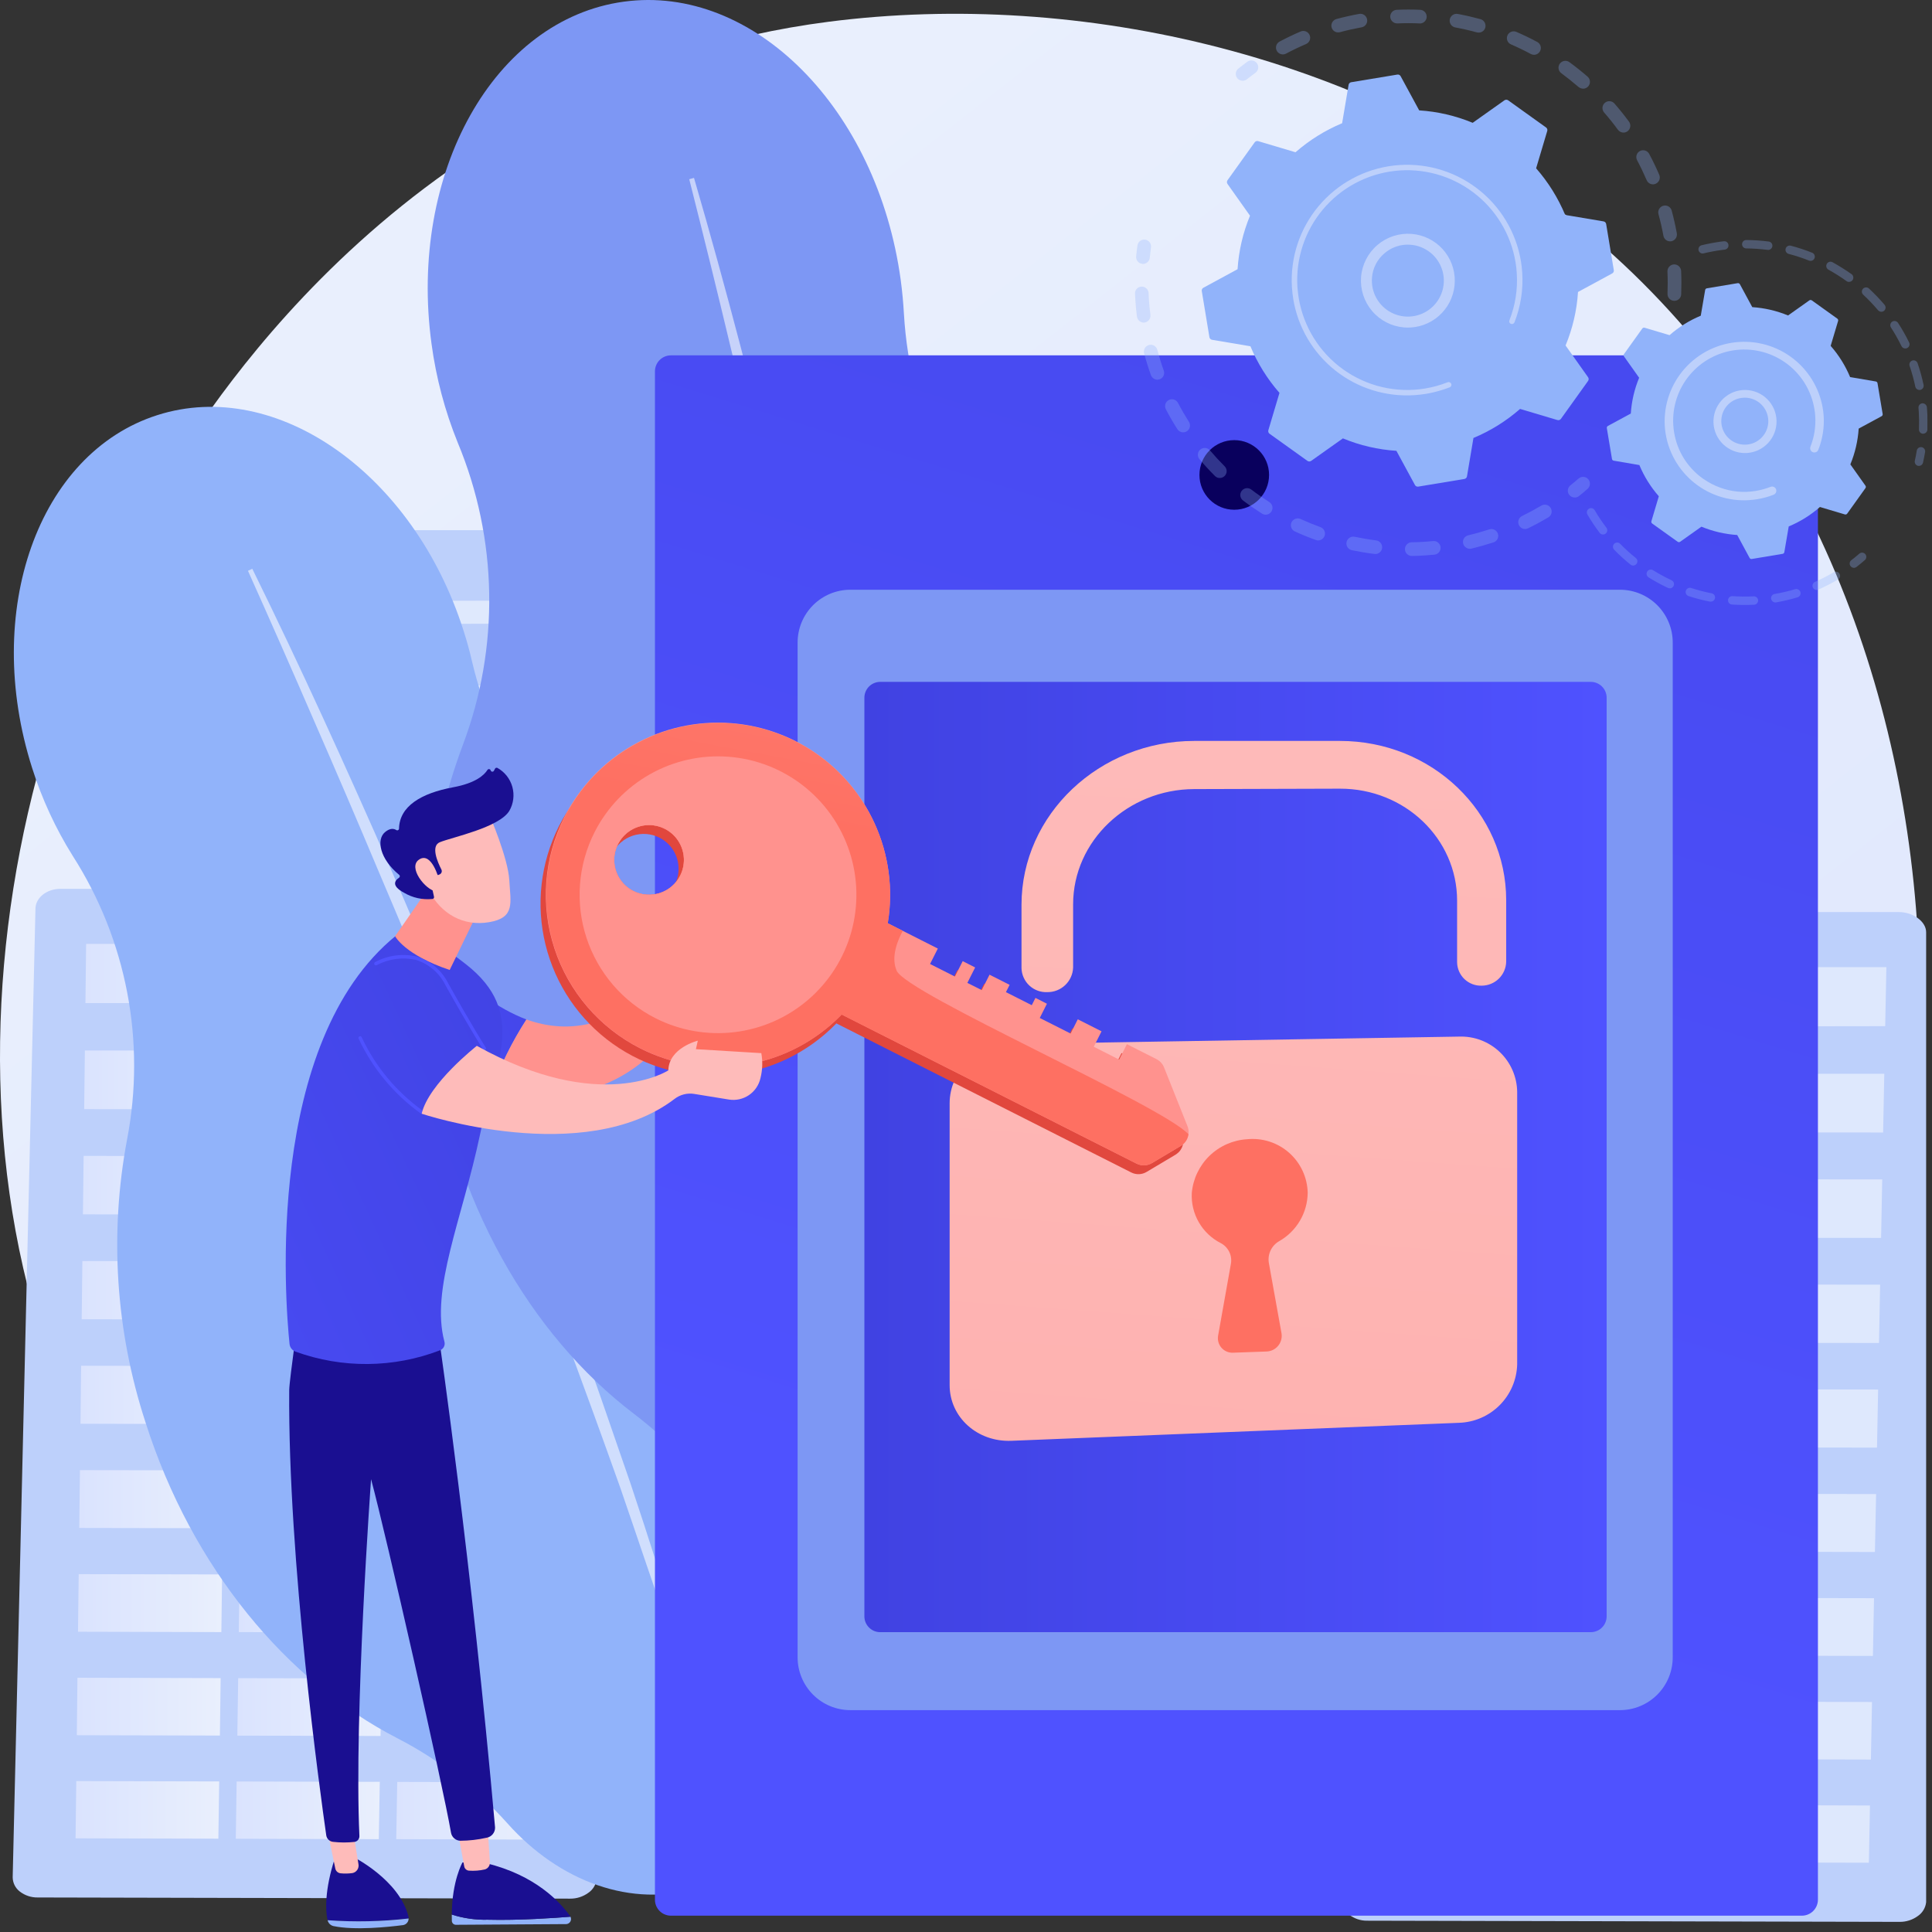 <svg width="329" height="329" viewBox="0 0 329 329" fill="none" xmlns="http://www.w3.org/2000/svg">
<rect x="0" y="0" width="329" height="329" fill="#333333" stroke="none"/>
<g clip-path="url(#clip0_0_266)">
<path d="M289.037 280.167C283.524 285.753 277.467 290.775 270.956 295.159C211.956 336.823 142.156 324.682 127.328 321.712C105.428 317.334 63.075 308.861 32.464 273.434C-13.873 219.808 -6.655 135.344 29.269 79.588C35.836 69.388 70.554 12.779 141.113 3.704C183.813 -1.787 233.587 9.289 269.63 39.013C345.29 101.403 339.907 227.451 289.037 280.167Z" fill="url(#paint0_linear_0_266)"/>
<path d="M62.556 93.124C62.584 92.355 62.912 91.628 63.469 91.097C64.026 90.567 64.769 90.275 65.538 90.284H164.023C165.668 90.284 167.423 91.598 167.423 93.195V316.395C167.339 317.619 166.778 318.762 165.861 319.578C164.938 320.425 163.73 320.895 162.477 320.892L62.915 320.632C61.676 320.637 60.485 320.152 59.602 319.283C59.175 318.861 58.837 318.357 58.608 317.803C58.378 317.248 58.262 316.653 58.265 316.053L62.556 93.124Z" fill="#BDD0FB"/>
<g opacity="0.52">
<path d="M119.105 106.093L151.326 105.986L151.315 102.081L119.129 102.176L119.105 106.093Z" fill="white"/>
<path d="M119.022 120.516L151.361 120.374L151.349 116.422L119.049 116.564L119.022 120.516Z" fill="white"/>
<path d="M118.927 135.059L151.408 134.87L151.396 130.894L118.95 131.06L118.927 135.059Z" fill="white"/>
<path d="M118.844 149.708L151.455 149.496L151.444 145.484L118.868 145.684L118.844 149.708Z" fill="white"/>
<path d="M118.75 164.492L151.503 164.243L151.491 160.196L118.773 160.445L118.75 164.492Z" fill="white"/>
<path d="M118.56 194.424L151.586 194.105L151.574 189.987L118.584 190.307L118.56 194.424Z" fill="white"/>
<path d="M118.288 240.289L151.727 239.839L151.715 235.615L118.315 236.052L118.288 240.289Z" fill="white"/>
<path d="M118.655 179.397L151.555 179.113L151.531 175.03L118.683 175.303L118.655 179.397Z" fill="white"/>
<path d="M118.477 209.583L151.633 209.217L151.621 205.075L118.501 205.43L118.477 209.583Z" fill="white"/>
<path d="M118.383 224.87L151.683 224.47L151.671 220.282L118.409 220.673L118.383 224.87Z" fill="white"/>
<path d="M118.194 255.825L151.776 255.34L151.764 251.092L118.218 251.566L118.194 255.825Z" fill="white"/>
<path d="M118.087 271.504L151.823 270.984L151.811 266.684L118.123 267.205L118.087 271.504Z" fill="white"/>
<path d="M117.993 287.326L151.871 286.758L151.859 282.427L118.029 282.983L117.993 287.326Z" fill="white"/>
<path d="M117.898 303.275L151.929 302.66L151.905 298.294L117.921 298.894L117.898 303.275Z" fill="white"/>
<path d="M76.873 106.234L109.283 106.128L109.319 102.199L76.944 102.306L76.873 106.234Z" fill="white"/>
<path d="M76.601 120.706L109.153 120.564L109.189 116.6L76.689 116.73L76.601 120.706Z" fill="white"/>
<path d="M76.341 135.285L109.023 135.108L109.059 131.12L76.412 131.286L76.341 135.285Z" fill="white"/>
<path d="M76.069 149.992L108.894 149.779L108.929 145.756L76.152 145.956L76.069 149.992Z" fill="white"/>
<path d="M75.808 164.818L108.763 164.569L108.798 160.511L75.879 160.759L75.808 164.818Z" fill="white"/>
<path d="M75.264 194.852L108.502 194.532L108.538 190.402L75.338 190.722L75.264 194.852Z" fill="white"/>
<path d="M74.424 240.869L108.089 240.42L108.124 236.184L74.495 236.621L74.424 240.869Z" fill="white"/>
<path d="M75.536 179.775L108.636 179.491L108.671 175.397L75.61 175.669L75.536 179.775Z" fill="white"/>
<path d="M74.98 210.069L108.361 209.702L108.397 205.536L75.064 205.891L74.98 210.069Z" fill="white"/>
<path d="M74.708 225.404L108.23 224.99L108.266 220.79L74.779 221.19L74.708 225.404Z" fill="white"/>
<path d="M74.14 256.464L107.947 255.978L107.982 251.706L74.211 252.179L74.14 256.464Z" fill="white"/>
<path d="M73.856 272.203L107.804 271.67L107.851 267.362L73.926 267.883L73.856 272.203Z" fill="white"/>
<path d="M73.56 288.069L107.66 287.502L107.707 283.159L73.64 283.715L73.56 288.069Z" fill="white"/>
<path d="M73.276 304.08L107.52 303.464L107.567 299.086L73.346 299.686L73.276 304.08Z" fill="white"/>
</g>
<path d="M6.041 154.69C6.088 152.868 7.958 151.365 10.253 151.365H96.988C99.319 151.365 101.603 152.939 101.603 154.796V319.971C101.551 320.446 101.396 320.904 101.149 321.313C100.901 321.722 100.568 322.072 100.171 322.338C99.274 322.99 98.191 323.334 97.083 323.32L6.396 323.12C5.306 323.134 4.243 322.779 3.379 322.114C3.005 321.829 2.7 321.462 2.489 321.042C2.278 320.621 2.165 320.158 2.16 319.688L6.041 154.69Z" fill="#BDD0FB"/>
<path d="M69.915 170.831L94.622 170.807L94.822 160.737H70.081L69.915 170.831Z" fill="url(#paint1_linear_0_266)"/>
<path d="M42.214 170.831L66.897 170.807L67.075 160.737H42.368L42.214 170.831Z" fill="url(#paint2_linear_0_266)"/>
<path d="M14.549 170.819L39.209 170.795L39.351 160.737H14.667L14.549 170.819Z" fill="url(#paint3_linear_0_266)"/>
<path d="M69.607 188.901L94.267 188.913L94.467 178.913L69.767 178.902L69.607 188.901Z" fill="url(#paint4_linear_0_266)"/>
<path d="M41.954 188.888L66.602 188.9L66.768 178.9H42.096L41.954 188.888Z" fill="url(#paint5_linear_0_266)"/>
<path d="M14.336 188.876L38.948 188.888L39.09 178.888H14.454L14.336 188.876Z" fill="url(#paint6_linear_0_266)"/>
<path d="M69.3 206.838L93.924 206.862L94.113 196.898L69.465 196.886L69.3 206.838Z" fill="url(#paint7_linear_0_266)"/>
<path d="M41.694 206.815L66.294 206.839L66.46 196.876L41.848 196.864L41.694 206.815Z" fill="url(#paint8_linear_0_266)"/>
<path d="M14.123 206.79L38.7 206.814L38.842 196.863L14.242 196.839L14.123 206.79Z" fill="url(#paint9_linear_0_266)"/>
<path d="M68.992 224.718L93.569 224.753L93.769 214.814L69.157 214.79L68.992 224.718Z" fill="url(#paint10_linear_0_266)"/>
<path d="M41.433 224.694L65.998 224.718L66.164 214.79L41.587 214.766L41.433 224.694Z" fill="url(#paint11_linear_0_266)"/>
<path d="M13.91 224.658L38.451 224.682L38.581 214.766L14.028 214.742L13.91 224.658Z" fill="url(#paint12_linear_0_266)"/>
<path d="M68.684 242.537L93.225 242.572L93.414 232.68L68.849 232.645L68.684 242.537Z" fill="url(#paint13_linear_0_266)"/>
<path d="M41.185 242.502L65.691 242.537L65.857 232.645L41.328 232.609L41.185 242.502Z" fill="url(#paint14_linear_0_266)"/>
<path d="M13.709 242.455L38.191 242.491L38.333 232.61L13.815 232.575L13.709 242.455Z" fill="url(#paint15_linear_0_266)"/>
<path d="M68.377 260.299L92.871 260.335L93.071 250.478L68.553 250.443L68.377 260.299Z" fill="url(#paint16_linear_0_266)"/>
<path d="M40.925 260.239L65.395 260.286L65.561 250.429L41.067 250.394L40.925 260.239Z" fill="url(#paint17_linear_0_266)"/>
<path d="M13.496 260.193L37.943 260.24L38.085 250.384L13.615 250.348L13.496 260.193Z" fill="url(#paint18_linear_0_266)"/>
<path d="M68.081 277.989L92.528 278.036L92.717 268.214L68.246 268.167L68.081 277.989Z" fill="url(#paint19_linear_0_266)"/>
<path d="M40.664 277.93L65.099 277.977L65.265 268.155L40.806 268.108L40.664 277.93Z" fill="url(#paint20_linear_0_266)"/>
<path d="M13.283 277.87L37.694 277.929L37.824 268.108L13.401 268.061L13.283 277.87Z" fill="url(#paint21_linear_0_266)"/>
<path d="M67.774 295.62L92.185 295.679L92.374 285.894L67.939 285.834L67.774 295.62Z" fill="url(#paint22_linear_0_266)"/>
<path d="M40.416 295.56L64.804 295.62L64.97 285.82L40.559 285.772L40.416 295.56Z" fill="url(#paint23_linear_0_266)"/>
<path d="M13.082 295.49L37.446 295.549L37.576 285.764L13.188 285.704L13.082 295.49Z" fill="url(#paint24_linear_0_266)"/>
<path d="M67.478 313.192L91.842 313.264L92.032 303.502L67.644 303.443L67.478 313.192Z" fill="url(#paint25_linear_0_266)"/>
<path d="M40.155 313.122L64.507 313.193L64.673 303.43L40.297 303.371L40.155 313.122Z" fill="url(#paint26_linear_0_266)"/>
<path d="M12.869 313.05L37.186 313.109L37.328 303.36L12.988 303.301L12.869 313.05Z" fill="url(#paint27_linear_0_266)"/>
<path d="M232.439 158.643C232.487 156.821 234.356 155.318 236.652 155.318H323.387C325.718 155.318 328.002 156.892 328.002 158.75V323.925C327.95 324.4 327.795 324.858 327.547 325.267C327.3 325.675 326.967 326.025 326.57 326.292C325.673 326.944 324.59 327.288 323.481 327.274L232.794 327.074C231.704 327.087 230.641 326.733 229.777 326.068C229.403 325.783 229.098 325.416 228.887 324.996C228.676 324.575 228.564 324.112 228.559 323.642L232.439 158.643Z" fill="#BDD0FB"/>
<g opacity="0.5">
<path d="M296.324 174.784L321.031 174.748L321.231 164.69H296.488L296.324 174.784Z" fill="white"/>
<path d="M268.625 174.771L293.308 174.747L293.485 164.689H268.767L268.625 174.771Z" fill="white"/>
<path d="M240.959 174.771L265.618 174.736L265.76 164.69H241.077L240.959 174.771Z" fill="white"/>
<path d="M296.016 192.84L320.676 192.852L320.876 182.852H296.176L296.016 192.84Z" fill="white"/>
<path d="M268.364 192.829L293.012 192.841L293.178 182.854L268.507 182.842L268.364 192.829Z" fill="white"/>
<path d="M240.746 192.817L265.358 192.829L265.5 182.842L240.865 182.83L240.746 192.817Z" fill="white"/>
<path d="M295.709 210.79L320.333 210.802L320.523 200.839L295.875 200.827L295.709 210.79Z" fill="white"/>
<path d="M268.104 210.768L292.704 210.779L292.87 200.828L268.246 200.804L268.104 210.768Z" fill="white"/>
<path d="M240.533 210.744L265.11 210.756L265.252 200.805L240.652 200.793L240.533 210.744Z" fill="white"/>
<path d="M295.401 228.67L319.977 228.694L320.167 218.766L295.567 218.742L295.401 228.67Z" fill="white"/>
<path d="M267.843 228.635L292.408 228.658L292.574 218.742L267.985 218.706L267.843 228.635Z" fill="white"/>
<path d="M240.32 228.6L264.85 228.635L264.992 218.708L240.439 218.684L240.32 228.6Z" fill="white"/>
<path d="M295.095 246.479L319.636 246.515L319.825 236.622L295.26 236.586L295.095 246.479Z" fill="white"/>
<path d="M267.595 246.444L292.102 246.479L292.267 236.587L267.737 236.552L267.595 246.444Z" fill="white"/>
<path d="M240.107 246.397L264.601 246.444L264.743 236.552L240.225 236.516L240.107 246.397Z" fill="white"/>
<path d="M294.786 264.241L319.28 264.289L319.48 254.421L294.95 254.385L294.786 264.241Z" fill="white"/>
<path d="M267.334 264.194L291.805 264.229L291.97 254.372L267.476 254.337L267.334 264.194Z" fill="white"/>
<path d="M239.906 264.146L264.353 264.182L264.495 254.337L240.025 254.29L239.906 264.146Z" fill="white"/>
<path d="M294.491 281.93L318.938 281.989L319.126 272.156L294.656 272.109L294.491 281.93Z" fill="white"/>
<path d="M267.074 281.871L291.509 281.93L291.674 272.109L267.216 272.062L267.074 281.871Z" fill="white"/>
<path d="M239.693 281.812L264.104 281.871L264.234 272.05L239.81 272.002L239.693 281.812Z" fill="white"/>
<path d="M294.183 299.574L318.595 299.633L318.784 289.833L294.349 289.774L294.183 299.574Z" fill="white"/>
<path d="M266.826 299.502L291.214 299.561L291.367 289.775L266.967 289.716L266.826 299.502Z" fill="white"/>
<path d="M239.48 299.43L263.844 299.489L263.986 289.703L239.598 289.656L239.48 299.43Z" fill="white"/>
<path d="M293.875 317.146L318.25 317.205L318.439 307.455L294.052 307.384L293.875 317.146Z" fill="white"/>
<path d="M266.565 317.062L290.905 317.133L291.071 307.383L266.707 307.312L266.565 317.062Z" fill="white"/>
<path d="M239.278 316.991L263.594 317.063L263.736 307.312L239.396 307.241L239.278 316.991Z" fill="white"/>
</g>
<path d="M146.214 203.573C139.138 181.351 125.435 163.637 109.214 153.224C94.685 143.983 84.342 129.432 80.389 112.673C79.989 110.91 79.504 109.147 78.933 107.384C70.433 80.653 47.091 64.218 26.797 70.69C6.503 77.162 -3.045 104.059 5.474 130.79C7.143 136.06 9.472 141.098 12.408 145.782C21.547 160.072 24.855 177.325 21.649 193.982C18.61 210.082 19.693 226.69 24.796 242.26C32.712 267.109 48.896 286.326 67.643 295.993C74.739 299.642 81.104 304.563 86.422 310.512C95.222 320.392 107.615 325.031 119.01 321.412C131.304 317.495 138.972 305.059 139.528 290.528C139.898 282.311 141.726 274.226 144.928 266.649C152.343 248.656 153.372 226.044 146.214 203.573Z" fill="#91B3FA"/>
<path opacity="0.57" d="M42.961 96.852C51.244 113.678 58.971 130.752 66.508 147.899C68.401 152.183 70.208 156.499 72.046 160.821L74.791 167.293L77.491 173.793C79.266 178.124 81.112 182.443 82.839 186.793L88.034 199.857C91.383 208.613 94.802 217.334 97.997 226.15C99.597 230.55 101.287 234.93 102.789 239.367L107.38 252.655C113.32 270.44 118.81 288.379 123.38 306.566L122.599 306.766L118.659 293.288L117.677 289.916L116.612 286.567L114.482 279.881L112.364 273.196C111.664 270.96 110.873 268.759 110.128 266.546C108.613 262.121 107.134 257.684 105.596 253.258C99.313 235.627 92.805 218.079 85.93 200.673C82.43 192 78.996 183.291 75.43 174.629L72.779 168.129L70.069 161.656C68.269 157.337 66.451 153.026 64.614 148.723C60.993 140.097 57.305 131.491 53.55 122.904C49.835 114.313 46.06 105.747 42.226 97.204L42.961 96.852Z" fill="white"/>
<path d="M205.437 159.388C202.124 135.119 191.19 114.317 176.352 100.602C163.03 88.393 154.987 71.475 153.929 53.436C153.822 51.543 153.645 49.626 153.385 47.697C149.409 18.505 128.299 -2.723 106.231 0.283C84.163 3.289 69.502 29.392 73.489 58.583C74.264 64.336 75.759 69.969 77.938 75.35C84.791 91.783 85.104 110.214 78.813 126.87C72.799 142.987 70.935 160.359 73.394 177.385C77.094 204.53 90.327 227.332 107.91 240.726C114.573 245.79 120.248 252.035 124.654 259.15C131.943 270.959 143.894 278.012 156.271 276.32C169.63 274.498 179.771 263.02 182.943 248.098C184.798 239.672 188.127 231.64 192.776 224.373C203.663 207.146 208.786 183.929 205.437 159.388Z" fill="#7D97F4"/>
<path opacity="0.57" d="M118.182 30.292C123.696 49.192 128.595 68.252 133.292 87.362C134.464 92.142 135.564 96.935 136.692 101.727L138.36 108.922L139.969 116.128C141.022 120.928 142.146 125.728 143.152 130.541L146.158 145.001C148.039 154.657 150.004 164.312 151.708 174.001C152.56 178.852 153.518 183.68 154.276 188.544L156.619 203.122C159.554 222.587 161.991 242.147 163.435 261.777L162.595 261.848L160.95 247.199L160.55 243.531L160.05 239.875L159.044 232.575L158.062 225.275C157.743 222.838 157.317 220.412 156.962 217.986C156.193 213.135 155.471 208.271 154.678 203.42C151.377 184.049 147.768 164.73 143.851 145.462C141.792 135.854 139.827 126.222 137.698 116.625L136.124 109.419L134.491 102.225C133.402 97.433 132.325 92.64 131.191 87.86C129.002 78.275 126.745 68.707 124.422 59.154C122.139 49.593 119.788 40.048 117.37 30.518L118.182 30.292Z" fill="white"/>
<path d="M306.845 326.221H114.253C113.531 326.221 112.839 325.934 112.328 325.424C111.818 324.913 111.531 324.221 111.531 323.499V63.235C111.531 62.513 111.818 61.821 112.328 61.31C112.839 60.8 113.531 60.513 114.253 60.513H306.853C307.575 60.513 308.267 60.8 308.777 61.311C309.287 61.821 309.574 62.513 309.574 63.235V323.499C309.571 324.221 309.283 324.913 308.771 325.423C308.26 325.933 307.567 326.22 306.845 326.221Z" fill="url(#paint28_linear_0_266)"/>
<path d="M275.854 291.219H144.817C143.636 291.22 142.466 290.987 141.375 290.536C140.284 290.084 139.292 289.421 138.457 288.586C137.622 287.751 136.959 286.759 136.508 285.668C136.056 284.577 135.824 283.407 135.824 282.226V109.418C135.824 108.237 136.056 107.067 136.508 105.976C136.959 104.885 137.622 103.893 138.457 103.058C139.292 102.223 140.284 101.56 141.375 101.108C142.466 100.657 143.636 100.424 144.817 100.425H275.854C277.035 100.424 278.205 100.657 279.296 101.108C280.387 101.56 281.379 102.223 282.214 103.058C283.049 103.893 283.712 104.885 284.164 105.976C284.615 107.067 284.848 108.237 284.847 109.418V282.225C284.848 283.406 284.615 284.576 284.164 285.667C283.712 286.759 283.05 287.751 282.215 288.586C281.379 289.421 280.388 290.084 279.296 290.535C278.205 290.987 277.035 291.22 275.854 291.219Z" fill="#7D97F4"/>
<path d="M270.895 277.943H149.895C149.179 277.943 148.492 277.659 147.986 277.152C147.479 276.646 147.195 275.959 147.195 275.243V118.816C147.195 118.461 147.265 118.11 147.401 117.783C147.536 117.455 147.735 117.158 147.986 116.907C148.236 116.656 148.534 116.457 148.862 116.322C149.189 116.186 149.54 116.116 149.895 116.116H270.895C271.25 116.116 271.601 116.186 271.928 116.322C272.256 116.457 272.553 116.656 272.804 116.907C273.055 117.158 273.254 117.455 273.389 117.783C273.525 118.11 273.595 118.461 273.595 118.816V275.247C273.594 275.962 273.309 276.648 272.803 277.154C272.297 277.659 271.61 277.943 270.895 277.943Z" fill="url(#paint29_linear_0_266)"/>
<path d="M210.181 86.805C213.455 86.805 216.109 84.151 216.109 80.877C216.109 77.603 213.455 74.949 210.181 74.949C206.907 74.949 204.253 77.603 204.253 80.877C204.253 84.151 206.907 86.805 210.181 86.805Z" fill="url(#paint30_linear_0_266)"/>
<path d="M248.461 176.522L172.234 177.788C166.434 177.883 161.714 182.388 161.714 187.87V235.876C161.714 241.343 166.435 245.591 172.234 245.354L248.461 242.289C251.071 242.206 253.551 241.128 255.391 239.275C257.232 237.423 258.295 234.937 258.361 232.326V185.926C258.342 184.654 258.069 183.399 257.558 182.235C257.048 181.07 256.31 180.019 255.388 179.143C254.466 178.267 253.378 177.584 252.189 177.134C250.999 176.684 249.732 176.476 248.461 176.522Z" fill="url(#paint31_linear_0_266)"/>
<path d="M252.318 167.849C251.781 167.868 251.245 167.779 250.742 167.589C250.24 167.398 249.78 167.109 249.39 166.739C249 166.369 248.688 165.925 248.471 165.433C248.255 164.941 248.138 164.411 248.129 163.873V153.366C248.129 142.823 239.219 134.279 228.179 134.303L203.342 134.374C192.018 134.41 182.742 143.213 182.742 153.993V164.749C182.704 165.884 182.224 166.959 181.403 167.744C180.583 168.529 179.487 168.961 178.352 168.949C177.794 168.976 177.235 168.891 176.71 168.699C176.185 168.507 175.703 168.213 175.294 167.832C174.884 167.452 174.554 166.994 174.324 166.485C174.093 165.975 173.967 165.425 173.952 164.866V154.087C173.952 138.692 187.216 126.173 203.352 126.173H228.189C243.868 126.173 256.489 138.337 256.489 153.294V163.766C256.463 164.856 256.013 165.893 255.234 166.656C254.455 167.418 253.408 167.847 252.318 167.849Z" fill="url(#paint32_linear_0_266)"/>
<path d="M222.688 203.134C222.661 201.84 222.366 200.565 221.822 199.39C221.278 198.216 220.498 197.167 219.528 196.308C218.559 195.45 217.423 194.802 216.191 194.405C214.959 194.007 213.658 193.869 212.37 193.999C209.967 194.144 207.696 195.146 205.968 196.821C204.24 198.497 203.17 200.737 202.951 203.134C202.856 204.885 203.272 206.625 204.148 208.144C205.024 209.663 206.322 210.895 207.885 211.689C208.519 212.022 209.028 212.551 209.337 213.197C209.647 213.843 209.739 214.571 209.601 215.274L207.424 227.485C207.364 227.853 207.389 228.23 207.495 228.587C207.602 228.945 207.788 229.274 208.039 229.549C208.291 229.825 208.601 230.04 208.948 230.178C209.294 230.317 209.667 230.375 210.039 230.349L215.639 230.149C216.017 230.142 216.389 230.055 216.731 229.894C217.073 229.733 217.377 229.5 217.623 229.213C217.869 228.926 218.051 228.59 218.157 228.227C218.263 227.864 218.291 227.483 218.239 227.108L216.062 215.003C215.954 214.28 216.069 213.541 216.393 212.885C216.716 212.229 217.233 211.689 217.873 211.335C219.318 210.504 220.522 209.31 221.367 207.872C222.211 206.434 222.666 204.801 222.688 203.134Z" fill="url(#paint33_linear_0_266)"/>
<path d="M69.596 326.683C69.602 326.575 69.59 326.467 69.561 326.363C67.975 320.092 60.13 316.199 60.13 316.199L57.018 316.447C55.231 321.974 55.456 325.357 55.752 326.872C55.764 326.919 55.776 326.955 55.787 326.99C60.389 327.32 65.013 327.217 69.596 326.683Z" fill="url(#paint34_linear_0_266)"/>
<path d="M55.787 326.994C55.843 327.234 55.964 327.455 56.137 327.63C56.311 327.806 56.529 327.929 56.769 327.988C60.414 328.758 66.212 328.142 68.649 327.823C68.913 327.778 69.152 327.639 69.324 327.433C69.495 327.227 69.587 326.967 69.584 326.699C65.004 327.225 60.385 327.324 55.787 326.994Z" fill="#91B3FA"/>
<path d="M55.775 311.808L57.089 318.15C57.125 318.369 57.231 318.57 57.391 318.724C57.551 318.877 57.756 318.975 57.976 319.002C58.653 319.072 59.337 319.06 60.011 318.967C60.179 318.935 60.339 318.869 60.482 318.775C60.625 318.681 60.747 318.559 60.843 318.417C60.939 318.275 61.005 318.116 61.039 317.948C61.074 317.781 61.074 317.608 61.041 317.44L60.13 311.808H55.775Z" fill="url(#paint35_linear_0_266)"/>
<path d="M83.062 326.906C80.984 326.961 78.912 326.666 76.933 326.031C76.933 326.374 76.933 326.717 76.945 327.084C76.943 327.26 77.01 327.431 77.132 327.559C77.253 327.687 77.42 327.763 77.596 327.771L96.446 327.653C96.588 327.642 96.725 327.596 96.844 327.519C96.964 327.443 97.063 327.338 97.132 327.214C97.202 327.09 97.239 326.95 97.242 326.808C97.244 326.666 97.211 326.525 97.146 326.399C94.658 326.599 88.362 327.047 83.062 326.906Z" fill="#91B3FA"/>
<path d="M97.132 326.397L97.061 326.255C95.393 323.924 91.161 319.297 82.779 317.286L78.756 317.156C78.756 317.156 76.969 320.267 76.934 326.03C78.913 326.664 80.985 326.96 83.063 326.906C88.362 327.048 94.658 326.598 97.132 326.397Z" fill="url(#paint36_linear_0_266)"/>
<path d="M77.832 311.251C77.891 311.551 78.732 316.051 79.051 317.807C79.081 318 79.174 318.177 79.315 318.312C79.456 318.446 79.638 318.531 79.832 318.552C80.756 318.619 81.686 318.548 82.589 318.34C82.849 318.259 83.072 318.091 83.223 317.865C83.374 317.639 83.442 317.368 83.417 317.097L82.967 309.962L77.832 311.251Z" fill="url(#paint37_linear_0_266)"/>
<path d="M74.779 227.984C74.779 227.984 80.305 265.984 84.304 311.193C84.316 311.606 84.179 312.01 83.919 312.331C83.658 312.653 83.291 312.87 82.884 312.943C81.407 313.278 79.898 313.452 78.384 313.464C77.999 313.45 77.63 313.303 77.341 313.048C77.052 312.792 76.86 312.445 76.798 312.064C75.437 304.089 65.734 261.313 63.19 251.894C63.19 251.894 60.267 291.894 61.202 312.644C61.215 312.892 61.132 313.135 60.972 313.324C60.811 313.513 60.584 313.634 60.338 313.662C59.138 313.791 57.928 313.787 56.729 313.65C56.438 313.622 56.164 313.498 55.951 313.296C55.739 313.095 55.6 312.828 55.558 312.538C54.588 305.793 49.014 265.632 49.251 236.701C49.263 235.068 51.168 221.661 51.168 221.661L74.779 227.984Z" fill="url(#paint38_linear_0_266)"/>
<path d="M76.92 164.086L77.665 183.965C79.634 184.648 81.641 185.215 83.676 185.665C85.212 181.437 87.212 177.393 89.64 173.607C84.608 171.658 80.208 168.365 76.92 164.086Z" fill="url(#paint39_linear_0_266)"/>
<path d="M50.333 230.172C50.055 230.072 49.811 229.896 49.629 229.664C49.447 229.431 49.334 229.153 49.304 228.859C48.57 221.724 45.004 177.493 67.479 159.293C67.479 159.293 68.769 155.921 79.359 164.215C89.949 172.509 84.281 181.195 81.749 193.182C78.684 207.689 73.288 219.534 75.679 228.467C75.762 228.763 75.731 229.081 75.59 229.355C75.45 229.629 75.211 229.84 74.922 229.946C67.02 232.977 58.29 233.057 50.333 230.172Z" fill="url(#paint40_linear_0_266)"/>
<path d="M76.258 146.041C76.246 146.668 67.277 159.424 67.277 159.424C67.277 159.424 68.886 162.595 76.577 165.175L83.216 151.52L76.258 146.041Z" fill="url(#paint41_linear_0_266)"/>
<path d="M71.809 189.655C71.75 189.658 71.692 189.641 71.643 189.607C67.082 186.336 63.439 181.948 61.064 176.863C61.035 176.792 61.035 176.713 61.064 176.643C61.093 176.572 61.148 176.515 61.218 176.485C61.253 176.47 61.29 176.461 61.328 176.461C61.367 176.46 61.404 176.467 61.44 176.481C61.475 176.496 61.507 176.517 61.534 176.544C61.561 176.571 61.582 176.604 61.596 176.639C63.927 181.618 67.496 185.917 71.962 189.123C72.024 189.167 72.067 189.232 72.082 189.307C72.097 189.381 72.084 189.458 72.045 189.523C72.02 189.564 71.986 189.597 71.944 189.62C71.903 189.643 71.856 189.655 71.809 189.655Z" fill="url(#paint42_linear_0_266)"/>
<path d="M82.494 178.817C82.445 178.816 82.397 178.804 82.354 178.782C82.311 178.759 82.274 178.727 82.246 178.687C82.222 178.652 80.033 175.244 75.856 167.777C75.357 166.754 74.655 165.843 73.792 165.101C72.93 164.358 71.925 163.799 70.839 163.458C68.579 162.952 66.213 163.266 64.165 164.346C64.132 164.366 64.095 164.379 64.056 164.384C64.018 164.389 63.979 164.387 63.941 164.378C63.904 164.368 63.868 164.351 63.837 164.327C63.806 164.304 63.78 164.275 63.761 164.241C63.741 164.208 63.728 164.171 63.722 164.133C63.717 164.094 63.719 164.055 63.729 164.018C63.739 163.98 63.756 163.945 63.779 163.914C63.802 163.883 63.832 163.857 63.865 163.837C66.043 162.67 68.57 162.333 70.977 162.891C72.137 163.254 73.212 163.849 74.135 164.639C75.059 165.43 75.812 166.4 76.349 167.491C80.514 174.946 82.692 178.342 82.715 178.377C82.754 178.442 82.767 178.519 82.752 178.593C82.737 178.667 82.694 178.733 82.632 178.777C82.59 178.802 82.543 178.816 82.494 178.817Z" fill="url(#paint43_linear_0_266)"/>
<path d="M83.322 138.728C83.322 138.728 86.522 146.065 86.73 149.91C86.938 153.755 87.771 156.264 83.322 157.034C78.873 157.804 75.122 155.59 73.087 151.756C73.087 151.756 69.904 145.856 70.614 143.426C71.324 140.996 83.322 138.728 83.322 138.728Z" fill="url(#paint44_linear_0_266)"/>
<path d="M74.613 149.01L74.862 148.904C74.939 148.871 75.008 148.822 75.065 148.761C75.123 148.7 75.167 148.628 75.195 148.549C75.223 148.471 75.235 148.387 75.229 148.303C75.223 148.22 75.201 148.138 75.162 148.064C74.535 146.845 73.316 144.076 74.89 143.425C76.925 142.585 84.995 140.94 86.735 138.077C87.087 137.464 87.313 136.788 87.401 136.087C87.489 135.387 87.436 134.675 87.247 133.995C87.058 133.314 86.735 132.678 86.298 132.124C85.861 131.569 85.317 131.107 84.7 130.764C84.629 130.731 84.549 130.726 84.474 130.75C84.4 130.774 84.338 130.826 84.3 130.894L84.111 131.249C84.083 131.303 84.04 131.347 83.987 131.375C83.933 131.404 83.873 131.416 83.813 131.41C83.753 131.403 83.696 131.379 83.65 131.34C83.604 131.3 83.571 131.248 83.555 131.19C83.54 131.133 83.509 131.083 83.465 131.043C83.422 131.004 83.368 130.979 83.31 130.97C83.252 130.961 83.193 130.969 83.14 130.994C83.087 131.018 83.042 131.057 83.011 131.107C82.478 131.959 81.035 133.355 77.166 134.065C71.675 135.083 68.043 137.307 67.948 141.094C67.949 141.149 67.934 141.204 67.906 141.251C67.877 141.299 67.836 141.338 67.787 141.363C67.738 141.389 67.683 141.401 67.627 141.397C67.572 141.393 67.519 141.374 67.474 141.342C67.074 141.094 66.421 140.976 65.557 141.709C64.057 142.975 64.669 146.265 67.971 148.975C68.008 149.004 68.037 149.042 68.057 149.084C68.076 149.127 68.086 149.173 68.085 149.22C68.084 149.267 68.072 149.313 68.05 149.355C68.028 149.396 67.997 149.432 67.959 149.46C67.359 149.85 66.468 150.773 68.787 152.016C70.254 152.889 71.965 153.263 73.662 153.081C73.703 153.074 73.742 153.059 73.777 153.037C73.811 153.014 73.841 152.985 73.865 152.951C73.888 152.916 73.904 152.878 73.912 152.837C73.919 152.796 73.919 152.754 73.91 152.714L73.176 149.377C73.166 149.332 73.166 149.286 73.176 149.241C73.187 149.197 73.207 149.155 73.236 149.12C73.265 149.085 73.302 149.056 73.343 149.037C73.385 149.018 73.43 149.009 73.476 149.01H74.624H74.613Z" fill="url(#paint45_linear_0_266)"/>
<path d="M74.743 149.709C74.743 149.709 73.524 145.023 71.418 146.337C69.312 147.651 72.507 151.591 74.199 151.769L74.743 149.709Z" fill="url(#paint46_linear_0_266)"/>
<path d="M116.095 162.578C116.095 162.578 114.495 159.738 114.595 158.366C114.695 156.994 113.838 154.958 114.749 155.112C115.66 155.266 115.849 155.136 116.098 156.792C116.347 158.448 119.246 165.684 116.095 162.578Z" fill="url(#paint47_linear_0_266)"/>
<path d="M116.395 158.075L116.36 163.743C105.521 175.443 96.753 176.132 89.641 173.612C87.201 177.392 85.2 181.437 83.677 185.67C112.608 192.048 119.424 165.448 119.424 165.448C123.341 163.827 124.133 162.88 123.967 161.815L116.395 158.075Z" fill="url(#paint48_linear_0_266)"/>
<path d="M124.737 152.454C123.814 152.075 122.003 148.632 121.66 149.768C121.317 150.904 121.802 152.454 121.66 152.939C121.518 153.424 119.26 158.974 119.707 160.205C120.027 161.092 121.825 160.962 122.097 162.418C122.13 162.642 122.24 162.848 122.409 162.999C122.577 163.15 122.794 163.238 123.02 163.246C123.247 163.24 123.464 163.153 123.633 163.001C123.802 162.85 123.912 162.643 123.943 162.418C123.979 162.228 125.66 152.821 124.737 152.454Z" fill="url(#paint49_linear_0_266)"/>
<path d="M95.202 140.645C92.038 146.904 91.222 154.09 92.903 160.898C94.583 167.707 98.648 173.688 104.361 177.756C110.074 181.824 117.056 183.71 124.04 183.071C131.024 182.432 137.547 179.311 142.427 174.274L192.634 199.655C193.044 199.864 193.5 199.966 193.96 199.949C194.42 199.933 194.867 199.799 195.261 199.561L200.172 196.638C200.256 196.59 200.335 196.534 200.409 196.472C200.431 196.459 200.451 196.444 200.468 196.425C200.527 196.377 200.574 196.33 200.634 196.283C200.658 196.271 200.67 196.247 200.693 196.236C200.762 196.175 200.825 196.108 200.882 196.036C201.192 195.659 201.396 195.205 201.471 194.722C201.546 194.239 201.489 193.745 201.308 193.291L197.32 183.291C197.074 182.675 196.612 182.17 196.02 181.871L190.991 179.327L189.666 181.954L185.347 179.765L186.672 177.138L182.625 175.091L181.406 177.516L176.152 174.866L177.371 172.44L175.419 171.446L174.792 172.688L170.392 170.463L171.019 169.221L167.599 167.493L166.274 170.12L163.825 168.889L165.15 166.262L163.032 165.185L161.707 167.812L157.471 165.67L158.796 163.043L152.832 160.026L150.276 158.736C151.442 151.82 150.09 144.715 146.465 138.711C142.841 132.706 137.183 128.201 130.519 126.012C123.856 123.823 116.629 124.095 110.149 126.78C103.67 129.465 98.368 134.384 95.205 140.644L95.202 140.645ZM112.302 142.645C113.349 143.175 114.216 144.004 114.792 145.027C115.368 146.049 115.628 147.22 115.539 148.39C115.45 149.561 115.016 150.678 114.292 151.602C113.568 152.526 112.586 153.214 111.47 153.58C110.355 153.946 109.156 153.972 108.026 153.657C106.895 153.341 105.884 152.697 105.119 151.807C104.354 150.916 103.871 149.819 103.73 148.654C103.588 147.488 103.796 146.307 104.326 145.26C105.038 143.856 106.277 142.793 107.772 142.302C109.268 141.812 110.897 141.936 112.301 142.646L112.302 142.645Z" fill="url(#paint50_linear_0_266)"/>
<path d="M135.895 149.496L159.703 161.53L158.378 164.157L162.614 166.299L163.939 163.672L166.057 164.749L164.732 167.376L167.182 168.607L168.507 165.98L171.927 167.708L171.3 168.95L175.7 171.174L176.327 169.932L178.28 170.926L177.061 173.351L182.315 176.002L183.534 173.577L187.581 175.624L186.256 178.251L190.575 180.44L191.9 177.813L196.929 180.357C197.521 180.656 197.983 181.161 198.229 181.777L202.217 191.777C202.457 192.381 202.474 193.05 202.266 193.666C202.058 194.282 201.638 194.803 201.081 195.138L196.17 198.061C195.774 198.294 195.327 198.424 194.868 198.441C194.41 198.457 193.954 198.359 193.543 198.155L132.937 167.506L135.895 149.496Z" fill="url(#paint51_linear_0_266)"/>
<path d="M109.034 178.534C114.209 181.15 120.043 182.173 125.799 181.474C131.555 180.775 136.974 178.384 141.371 174.605C145.769 170.825 148.947 165.827 150.503 160.242C152.06 154.656 151.925 148.735 150.117 143.226C148.308 137.717 144.906 132.868 140.341 129.292C135.777 125.716 130.254 123.575 124.473 123.138C118.691 122.7 112.909 123.988 107.859 126.836C102.809 129.685 98.716 133.968 96.1 139.142C92.593 146.081 91.985 154.129 94.41 161.516C96.836 168.903 102.096 175.025 109.034 178.534ZM107.851 151.734C106.804 151.204 105.937 150.375 105.361 149.352C104.785 148.33 104.525 147.159 104.614 145.989C104.703 144.818 105.137 143.701 105.861 142.777C106.585 141.853 107.567 141.165 108.683 140.799C109.798 140.433 110.997 140.407 112.127 140.722C113.258 141.038 114.27 141.682 115.034 142.572C115.799 143.463 116.283 144.56 116.424 145.725C116.565 146.891 116.357 148.072 115.827 149.119C115.115 150.522 113.876 151.586 112.38 152.076C110.885 152.566 109.256 152.442 107.852 151.732L107.851 151.734Z" fill="url(#paint52_linear_0_266)"/>
<path d="M143.334 172.771L193.541 198.152C193.951 198.361 194.407 198.463 194.866 198.446C195.326 198.43 195.774 198.296 196.167 198.058L201.078 195.135C201.432 194.925 201.733 194.636 201.958 194.292C202.184 193.947 202.327 193.556 202.378 193.147C197.799 188.189 154.301 169.197 152.678 165.281C152.098 163.881 152.003 161.781 153.731 158.512L151.175 157.222C152.328 150.314 150.967 143.222 147.339 137.231C143.711 131.241 138.056 126.749 131.4 124.57C124.745 122.391 117.528 122.67 111.06 125.356C104.592 128.042 99.301 132.957 96.146 139.209C92.991 145.462 92.182 152.638 93.864 159.437C95.547 166.235 99.61 172.205 105.317 176.264C111.024 180.324 117.997 182.203 124.971 181.562C131.945 180.921 138.459 177.802 143.33 172.77L143.334 172.771ZM113.208 141.13C114.256 141.66 115.122 142.489 115.698 143.511C116.275 144.534 116.535 145.705 116.446 146.875C116.357 148.046 115.923 149.163 115.199 150.087C114.475 151.011 113.493 151.699 112.377 152.065C111.262 152.431 110.063 152.458 108.932 152.142C107.802 151.826 106.79 151.183 106.025 150.292C105.261 149.401 104.777 148.304 104.636 147.139C104.495 145.973 104.703 144.792 105.233 143.745C105.944 142.34 107.185 141.276 108.681 140.785C110.177 140.295 111.807 140.419 113.212 141.13H113.208Z" fill="url(#paint53_linear_0_266)"/>
<path d="M111.638 173.398C115.798 175.501 120.488 176.323 125.115 175.76C129.742 175.198 134.098 173.276 137.633 170.237C141.167 167.199 143.722 163.181 144.973 158.69C146.224 154.2 146.115 149.44 144.661 145.012C143.206 140.583 140.471 136.686 136.801 133.812C133.132 130.938 128.693 129.216 124.045 128.866C119.397 128.515 114.749 129.55 110.69 131.84C106.63 134.131 103.341 137.573 101.238 141.733C99.841 144.495 99.002 147.505 98.769 150.591C98.536 153.677 98.913 156.779 99.879 159.72C100.845 162.66 102.38 165.382 104.398 167.729C106.415 170.076 108.876 172.002 111.638 173.398ZM107.851 151.732C106.804 151.202 105.937 150.373 105.361 149.351C104.784 148.328 104.524 147.157 104.613 145.987C104.702 144.817 105.136 143.699 105.86 142.775C106.584 141.851 107.566 141.163 108.682 140.797C109.797 140.431 110.996 140.404 112.127 140.72C113.257 141.036 114.269 141.679 115.034 142.57C115.798 143.461 116.282 144.558 116.423 145.723C116.564 146.889 116.356 148.07 115.826 149.117C115.115 150.52 113.876 151.583 112.381 152.073C110.887 152.563 109.259 152.441 107.855 151.732H107.851Z" fill="url(#paint54_linear_0_266)"/>
<path d="M71.808 189.656C71.808 189.656 99.414 198.898 114.868 187.136C115.339 186.771 115.881 186.506 116.459 186.36C117.037 186.213 117.639 186.187 118.228 186.284L124.128 187.242C125.321 187.435 126.543 187.163 127.542 186.483C128.541 185.803 129.241 184.766 129.5 183.586C129.853 182.197 129.902 180.748 129.642 179.338L118.507 178.663L118.827 177.219C118.827 177.219 113.905 178.426 113.81 182.272C113.81 182.272 102.261 189.833 81.199 178.094C81.18 178.12 72.979 184.533 71.808 189.656Z" fill="url(#paint55_linear_0_266)"/>
<g opacity="0.3">
<path d="M285.073 51.225C284.92 51.22 284.771 51.184 284.632 51.12C284.493 51.057 284.368 50.966 284.265 50.854C284.161 50.742 284.081 50.61 284.029 50.466C283.976 50.323 283.953 50.171 283.96 50.018C284.007 48.764 284.007 47.498 283.948 46.243C283.937 45.938 284.044 45.641 284.247 45.414C284.45 45.187 284.733 45.047 285.037 45.024H285.061C285.369 45.014 285.669 45.124 285.897 45.332C286.125 45.54 286.262 45.828 286.28 46.136C286.339 47.461 286.339 48.798 286.291 50.112C286.281 50.4 286.164 50.673 285.962 50.879C285.761 51.084 285.49 51.208 285.203 51.224L285.073 51.225ZM283.263 40.149C283.038 38.918 282.754 37.676 282.422 36.469C282.382 36.321 282.371 36.167 282.39 36.016C282.409 35.864 282.458 35.717 282.534 35.584C282.61 35.451 282.711 35.334 282.832 35.241C282.953 35.147 283.091 35.078 283.239 35.038C283.386 34.997 283.54 34.986 283.692 35.005C283.844 35.025 283.991 35.074 284.124 35.149C284.256 35.225 284.373 35.326 284.467 35.447C284.561 35.568 284.63 35.706 284.67 35.854C285.014 37.12 285.309 38.422 285.546 39.723C285.6 40.027 285.533 40.34 285.358 40.595C285.183 40.85 284.915 41.025 284.612 41.084C284.565 41.094 284.518 41.098 284.47 41.096C284.188 41.114 283.908 41.027 283.686 40.853C283.463 40.678 283.313 40.428 283.263 40.149ZM280.411 30.683C279.911 29.535 279.369 28.383 278.778 27.283C278.637 27.012 278.608 26.696 278.697 26.404C278.787 26.111 278.989 25.866 279.258 25.722C279.527 25.577 279.843 25.544 280.136 25.631C280.43 25.717 280.677 25.915 280.825 26.183C281.452 27.343 282.032 28.55 282.553 29.768C282.674 30.052 282.677 30.372 282.562 30.659C282.446 30.945 282.222 31.174 281.938 31.295C281.798 31.357 281.647 31.389 281.493 31.392C281.34 31.394 281.188 31.366 281.046 31.308C280.904 31.251 280.774 31.166 280.666 31.058C280.557 30.95 280.471 30.822 280.412 30.68L280.411 30.683ZM275.511 22.092C274.766 21.074 273.984 20.092 273.156 19.146C272.959 18.912 272.863 18.609 272.887 18.304C272.912 17.999 273.055 17.716 273.287 17.515C273.518 17.315 273.819 17.214 274.124 17.233C274.43 17.253 274.715 17.392 274.919 17.62C275.783 18.614 276.619 19.655 277.404 20.72C277.584 20.971 277.659 21.282 277.613 21.587C277.566 21.892 277.402 22.167 277.155 22.353C276.974 22.483 276.762 22.56 276.54 22.578C276.342 22.588 276.144 22.549 275.965 22.465C275.785 22.38 275.63 22.252 275.512 22.092H275.511ZM268.811 14.815C267.864 13.999 266.871 13.206 265.864 12.46C265.618 12.275 265.455 12.001 265.41 11.696C265.365 11.392 265.443 11.082 265.625 10.834C265.808 10.586 266.081 10.42 266.385 10.372C266.689 10.325 266.999 10.399 267.249 10.579C268.314 11.36 269.355 12.188 270.349 13.052C270.524 13.204 270.649 13.404 270.71 13.627C270.771 13.85 270.764 14.086 270.69 14.305C270.617 14.524 270.48 14.717 270.297 14.858C270.114 15 269.893 15.083 269.662 15.099C269.354 15.111 269.053 15.01 268.814 14.815H268.811ZM260.682 9.194C259.582 8.602 258.433 8.046 257.282 7.549C257.007 7.422 256.792 7.192 256.684 6.909C256.575 6.626 256.582 6.311 256.703 6.033C256.823 5.755 257.048 5.535 257.329 5.42C257.61 5.305 257.924 5.305 258.205 5.419C259.412 5.94 260.619 6.519 261.778 7.147C261.913 7.219 262.032 7.316 262.129 7.435C262.226 7.553 262.299 7.689 262.343 7.835C262.387 7.982 262.402 8.135 262.386 8.287C262.37 8.439 262.324 8.587 262.251 8.721C262.157 8.896 262.019 9.044 261.851 9.152C261.684 9.259 261.492 9.323 261.293 9.336C261.082 9.34 260.874 9.293 260.685 9.199L260.682 9.194ZM217.421 8.65C217.349 8.515 217.304 8.367 217.289 8.215C217.274 8.062 217.289 7.908 217.334 7.762C217.38 7.615 217.453 7.479 217.552 7.361C217.65 7.244 217.77 7.147 217.906 7.076C219.065 6.461 220.272 5.876 221.491 5.36C221.775 5.239 222.096 5.236 222.382 5.351C222.668 5.467 222.897 5.691 223.018 5.975C223.139 6.259 223.142 6.58 223.027 6.866C222.912 7.152 222.687 7.381 222.403 7.502C221.243 7.999 220.107 8.543 218.995 9.135C218.851 9.218 218.688 9.262 218.522 9.265C218.3 9.276 218.079 9.225 217.884 9.116C217.69 9.007 217.53 8.846 217.424 8.65H217.421ZM251.499 5.514C250.292 5.183 249.05 4.899 247.819 4.674C247.514 4.618 247.244 4.442 247.068 4.187C246.893 3.931 246.826 3.616 246.882 3.311C246.939 3.006 247.114 2.736 247.37 2.56C247.625 2.385 247.94 2.318 248.245 2.374C249.545 2.611 250.845 2.918 252.114 3.262C252.411 3.345 252.663 3.542 252.816 3.81C252.969 4.078 253.01 4.396 252.931 4.694C252.869 4.93 252.734 5.139 252.544 5.292C252.355 5.446 252.121 5.534 251.878 5.546C251.752 5.558 251.625 5.547 251.503 5.514H251.499ZM226.757 4.674C226.678 4.376 226.719 4.058 226.872 3.791C227.025 3.523 227.277 3.325 227.574 3.242C228.852 2.899 230.153 2.603 231.455 2.366C231.605 2.339 231.759 2.341 231.908 2.374C232.057 2.406 232.198 2.467 232.323 2.554C232.448 2.641 232.555 2.752 232.638 2.88C232.72 3.008 232.777 3.151 232.804 3.301C232.831 3.451 232.829 3.605 232.796 3.754C232.764 3.903 232.703 4.044 232.616 4.169C232.529 4.294 232.418 4.401 232.29 4.484C232.162 4.566 232.019 4.623 231.869 4.65C230.639 4.875 229.396 5.15 228.189 5.478C228.113 5.501 228.033 5.513 227.953 5.513C227.688 5.534 227.424 5.461 227.206 5.308C226.988 5.155 226.83 4.931 226.76 4.674H226.757ZM241.737 3.988C240.483 3.929 239.216 3.929 237.962 3.988C237.654 3.998 237.354 3.888 237.126 3.68C236.899 3.472 236.762 3.184 236.744 2.876C236.731 2.572 236.837 2.275 237.041 2.05C237.244 1.824 237.529 1.687 237.832 1.669H237.855C239.169 1.61 240.506 1.61 241.831 1.669C242.13 1.681 242.414 1.807 242.622 2.022C242.831 2.237 242.949 2.524 242.952 2.823C242.955 3.123 242.843 3.412 242.639 3.631C242.435 3.85 242.154 3.982 241.855 4C241.818 3.99 241.78 3.986 241.741 3.988H241.737Z" fill="#91B3FA"/>
<path d="M211.687 13.75C211.924 13.737 212.152 13.65 212.337 13.502C212.811 13.123 213.296 12.756 213.781 12.402C213.906 12.312 214.012 12.197 214.093 12.066C214.174 11.934 214.228 11.788 214.251 11.636C214.275 11.483 214.269 11.328 214.232 11.178C214.196 11.028 214.13 10.887 214.038 10.762C213.947 10.638 213.832 10.533 213.699 10.454C213.567 10.374 213.42 10.322 213.267 10.299C213.115 10.277 212.959 10.285 212.81 10.323C212.66 10.361 212.519 10.428 212.396 10.521C211.887 10.9 211.367 11.29 210.882 11.681C210.762 11.775 210.661 11.892 210.586 12.026C210.511 12.159 210.464 12.306 210.446 12.458C210.429 12.61 210.442 12.764 210.484 12.911C210.526 13.058 210.597 13.195 210.693 13.314C210.812 13.461 210.964 13.577 211.137 13.652C211.31 13.728 211.499 13.762 211.687 13.75Z" fill="#91B3FA"/>
</g>
<g opacity="0.3">
<path d="M194.704 44.941C194.98 44.922 195.241 44.806 195.441 44.613C195.64 44.421 195.765 44.164 195.793 43.888C195.852 43.288 195.923 42.681 196.006 42.088C196.038 41.787 195.952 41.485 195.766 41.246C195.579 41.007 195.307 40.851 195.007 40.809C194.707 40.768 194.403 40.845 194.159 41.024C193.914 41.203 193.749 41.47 193.699 41.769C193.616 42.396 193.533 43.035 193.474 43.662C193.446 43.969 193.541 44.275 193.739 44.513C193.936 44.75 194.22 44.899 194.527 44.928C194.583 44.95 194.645 44.955 194.704 44.941Z" fill="#91B3FA"/>
<path d="M240.403 94.675C240.099 94.672 239.808 94.55 239.592 94.336C239.377 94.121 239.253 93.831 239.249 93.527C239.244 93.222 239.359 92.929 239.568 92.708C239.777 92.487 240.064 92.356 240.368 92.344C241.599 92.332 242.841 92.261 244.068 92.131C244.371 92.109 244.67 92.205 244.903 92.4C245.136 92.595 245.283 92.873 245.314 93.175C245.345 93.477 245.257 93.779 245.068 94.017C244.88 94.255 244.606 94.411 244.305 94.45C243.773 94.497 243.228 94.545 242.696 94.58C241.93 94.64 241.161 94.663 240.403 94.675ZM249.16 92.557C249.123 92.408 249.116 92.254 249.14 92.102C249.163 91.951 249.217 91.806 249.297 91.675C249.378 91.545 249.484 91.432 249.608 91.343C249.733 91.254 249.874 91.191 250.024 91.157C251.231 90.873 252.424 90.53 253.597 90.151C253.743 90.101 253.897 90.081 254.051 90.091C254.205 90.102 254.355 90.143 254.493 90.212C254.631 90.281 254.754 90.376 254.854 90.493C254.955 90.61 255.031 90.745 255.079 90.892C255.127 91.038 255.145 91.193 255.133 91.347C255.12 91.5 255.078 91.65 255.007 91.787C254.936 91.924 254.839 92.045 254.721 92.144C254.603 92.243 254.466 92.318 254.319 92.364C253.088 92.764 251.819 93.121 250.556 93.429C250.49 93.442 250.423 93.45 250.356 93.452C250.084 93.462 249.818 93.379 249.6 93.216C249.382 93.053 249.227 92.82 249.16 92.557ZM234.06 94.332C232.771 94.178 231.481 93.953 230.202 93.693C229.899 93.629 229.635 93.447 229.466 93.187C229.298 92.927 229.239 92.611 229.303 92.308C229.368 92.006 229.55 91.741 229.81 91.573C230.069 91.404 230.385 91.346 230.688 91.41C231.895 91.658 233.126 91.871 234.344 92.025C234.65 92.065 234.928 92.224 235.119 92.467C235.309 92.71 235.397 93.018 235.362 93.325C235.329 93.594 235.203 93.842 235.007 94.028C234.81 94.214 234.555 94.325 234.285 94.343C234.21 94.346 234.134 94.342 234.06 94.332ZM258.66 89.432C258.592 89.295 258.552 89.145 258.542 88.992C258.532 88.839 258.552 88.686 258.602 88.541C258.651 88.395 258.729 88.262 258.83 88.147C258.931 88.031 259.054 87.938 259.192 87.87C260.305 87.326 261.392 86.734 262.458 86.107C262.589 86.026 262.736 85.972 262.888 85.948C263.04 85.925 263.196 85.931 263.346 85.968C263.495 86.005 263.636 86.071 263.76 86.162C263.885 86.254 263.989 86.37 264.068 86.502C264.147 86.634 264.199 86.781 264.221 86.934C264.243 87.086 264.235 87.242 264.196 87.391C264.157 87.541 264.09 87.681 263.996 87.804C263.903 87.926 263.786 88.03 263.653 88.107C262.541 88.77 261.381 89.397 260.21 89.965C260.073 90.033 259.925 90.073 259.773 90.083C259.62 90.093 259.468 90.073 259.324 90.023C259.179 89.974 259.046 89.896 258.932 89.795C258.819 89.694 258.726 89.57 258.66 89.432ZM224.096 91.964C222.877 91.526 221.658 91.03 220.474 90.485C220.202 90.352 219.993 90.119 219.89 89.834C219.788 89.549 219.8 89.236 219.925 88.96C220.05 88.685 220.277 88.469 220.559 88.358C220.84 88.247 221.154 88.25 221.433 88.367C222.557 88.876 223.717 89.349 224.864 89.767C225.115 89.859 225.327 90.034 225.464 90.263C225.601 90.492 225.656 90.761 225.618 91.026C225.581 91.29 225.454 91.534 225.259 91.716C225.063 91.899 224.811 92.008 224.545 92.027C224.393 92.04 224.241 92.019 224.098 91.965L224.096 91.964ZM214.901 87.464C213.801 86.764 212.724 86.021 211.694 85.24C211.568 85.149 211.461 85.034 211.379 84.901C211.298 84.769 211.244 84.621 211.221 84.467C211.198 84.313 211.206 84.156 211.244 84.005C211.283 83.854 211.351 83.713 211.445 83.589C211.539 83.465 211.657 83.361 211.791 83.283C211.926 83.205 212.075 83.155 212.23 83.136C212.384 83.117 212.541 83.129 212.691 83.171C212.841 83.213 212.98 83.285 213.102 83.382C214.084 84.127 215.113 84.837 216.154 85.5C216.284 85.581 216.396 85.688 216.485 85.813C216.573 85.939 216.636 86.08 216.669 86.23C216.702 86.38 216.705 86.535 216.677 86.686C216.65 86.837 216.593 86.981 216.509 87.109C216.41 87.265 216.276 87.395 216.118 87.49C215.96 87.584 215.782 87.64 215.598 87.653C215.354 87.656 215.114 87.592 214.904 87.469L214.901 87.464ZM206.901 81.064C205.978 80.141 205.09 79.182 204.25 78.188C204.055 77.952 203.962 77.649 203.988 77.344C204.015 77.039 204.161 76.757 204.393 76.559C204.626 76.36 204.927 76.261 205.233 76.282C205.538 76.303 205.822 76.444 206.025 76.673C206.818 77.608 207.67 78.531 208.546 79.406C208.654 79.514 208.74 79.642 208.799 79.783C208.857 79.924 208.888 80.076 208.888 80.228C208.888 80.381 208.857 80.533 208.799 80.674C208.74 80.815 208.654 80.943 208.546 81.051C208.347 81.251 208.082 81.373 207.8 81.394C207.636 81.41 207.47 81.389 207.316 81.332C207.161 81.276 207.02 81.186 206.905 81.068L206.901 81.064ZM200.487 73.077C199.787 71.977 199.126 70.841 198.534 69.692C198.391 69.417 198.363 69.097 198.457 68.802C198.55 68.507 198.756 68.261 199.031 68.118C199.306 67.975 199.626 67.947 199.921 68.041C200.216 68.134 200.462 68.34 200.605 68.615C201.173 69.704 201.805 70.792 202.463 71.834C202.629 72.094 202.685 72.41 202.618 72.712C202.552 73.014 202.368 73.277 202.108 73.443C201.844 73.609 201.526 73.663 201.222 73.594C200.918 73.525 200.654 73.34 200.487 73.077ZM195.987 63.871C195.549 62.652 195.159 61.398 194.827 60.144C194.755 59.848 194.802 59.535 194.958 59.273C195.114 59.012 195.366 58.822 195.661 58.744C195.956 58.666 196.269 58.708 196.534 58.859C196.798 59.01 196.993 59.259 197.076 59.552C197.396 60.752 197.762 61.942 198.176 63.102C198.228 63.246 198.25 63.4 198.243 63.553C198.235 63.706 198.197 63.857 198.131 63.995C198.065 64.134 197.972 64.258 197.858 64.361C197.744 64.463 197.611 64.542 197.466 64.593C197.362 64.628 197.255 64.652 197.146 64.664C196.895 64.668 196.65 64.595 196.443 64.453C196.236 64.312 196.078 64.109 195.991 63.874L195.987 63.871ZM193.609 53.908C193.491 52.961 193.396 52.003 193.337 51.044C193.313 50.701 193.301 50.358 193.278 50.015C193.27 49.862 193.293 49.71 193.345 49.566C193.396 49.422 193.477 49.29 193.58 49.178C193.684 49.065 193.809 48.975 193.948 48.911C194.087 48.848 194.237 48.813 194.39 48.808C194.697 48.796 194.997 48.906 195.223 49.114C195.45 49.323 195.584 49.613 195.597 49.92C195.609 50.251 195.632 50.571 195.644 50.902C195.704 51.802 195.786 52.724 195.905 53.624C195.942 53.929 195.857 54.237 195.669 54.481C195.481 54.724 195.204 54.883 194.899 54.924C194.874 54.922 194.85 54.926 194.827 54.936C194.534 54.946 194.248 54.846 194.024 54.657C193.8 54.468 193.655 54.202 193.616 53.911L193.609 53.908Z" fill="#91B3FA"/>
<path d="M268.235 84.723C268.473 84.712 268.7 84.625 268.885 84.475C269.385 84.084 269.867 83.675 270.352 83.244C270.584 83.04 270.726 82.752 270.746 82.444C270.766 82.135 270.662 81.832 270.458 81.6C270.254 81.367 269.967 81.226 269.658 81.206C269.35 81.186 269.046 81.289 268.814 81.493C268.353 81.893 267.891 82.286 267.414 82.653C267.175 82.847 267.021 83.127 266.988 83.433C266.955 83.739 267.045 84.046 267.237 84.286C267.357 84.432 267.51 84.548 267.684 84.624C267.857 84.7 268.046 84.734 268.235 84.723Z" fill="#91B3FA"/>
</g>
<path d="M270.435 64.868C270.498 64.776 270.533 64.666 270.533 64.555C270.533 64.443 270.498 64.333 270.435 64.241L266.601 58.833C267.803 55.933 268.519 52.855 268.719 49.722L274.541 46.563C274.641 46.51 274.721 46.426 274.77 46.324C274.819 46.221 274.834 46.106 274.813 45.995L273.513 38.15C273.495 38.037 273.442 37.933 273.362 37.852C273.281 37.771 273.177 37.718 273.064 37.7L266.532 36.6C265.324 33.703 263.653 31.022 261.586 28.66L263.479 22.306C263.512 22.198 263.511 22.082 263.475 21.974C263.439 21.866 263.371 21.773 263.279 21.706L256.819 17.079C256.727 17.016 256.617 16.982 256.505 16.982C256.394 16.982 256.284 17.016 256.192 17.079L250.785 20.913C247.885 19.711 244.806 18.995 241.673 18.795L238.513 12.973C238.46 12.873 238.376 12.793 238.274 12.744C238.172 12.695 238.057 12.68 237.946 12.701L230.1 14.001C229.987 14.019 229.883 14.072 229.802 14.153C229.721 14.234 229.668 14.338 229.651 14.451L228.551 20.983C225.654 22.192 222.973 23.862 220.611 25.929L214.257 24.036C214.149 24.003 214.033 24.004 213.925 24.04C213.818 24.076 213.724 24.144 213.657 24.236L209.03 30.697C208.967 30.789 208.932 30.899 208.932 31.011C208.932 31.122 208.967 31.232 209.03 31.324L212.864 36.732C211.661 39.632 210.946 42.71 210.746 45.843L204.924 49.002C204.824 49.055 204.744 49.139 204.695 49.241C204.646 49.344 204.631 49.459 204.652 49.57L205.952 57.415C205.97 57.528 206.023 57.633 206.104 57.713C206.184 57.794 206.289 57.847 206.402 57.865L212.934 58.965C214.142 61.862 215.812 64.543 217.88 66.905L215.987 73.259C215.954 73.367 215.955 73.484 215.991 73.591C216.027 73.699 216.095 73.792 216.187 73.859L222.648 78.486C222.74 78.549 222.849 78.584 222.961 78.584C223.073 78.584 223.182 78.549 223.274 78.486L228.682 74.652C231.582 75.854 234.66 76.57 237.793 76.77L240.952 82.592C241.005 82.692 241.089 82.772 241.191 82.821C241.294 82.87 241.409 82.885 241.52 82.864L249.365 81.564C249.478 81.546 249.582 81.493 249.663 81.412C249.744 81.331 249.797 81.227 249.814 81.114L250.914 74.582C253.811 73.374 256.493 71.704 258.854 69.636L265.208 71.529C265.316 71.562 265.432 71.561 265.54 71.525C265.647 71.489 265.741 71.421 265.808 71.329L270.435 64.868Z" fill="#91B3FA"/>
<path d="M239.079 55.756C236.968 55.578 235.014 54.569 233.645 52.952C232.277 51.335 231.606 49.241 231.779 47.13C231.959 45.02 232.968 43.067 234.585 41.699C236.202 40.331 238.295 39.659 240.406 39.83C242.418 39.996 244.293 40.918 245.653 42.41C247.013 43.901 247.758 45.853 247.738 47.872C247.719 49.89 246.936 51.827 245.547 53.292C244.158 54.757 242.266 55.642 240.251 55.769C239.861 55.794 239.469 55.79 239.079 55.756ZM235.779 43.118C235.162 43.634 234.654 44.268 234.286 44.984C233.918 45.699 233.698 46.481 233.637 47.283C233.537 48.49 233.797 49.701 234.385 50.76C234.972 51.82 235.861 52.681 236.938 53.236C238.016 53.791 239.233 54.014 240.437 53.876C241.641 53.739 242.777 53.248 243.702 52.465C244.627 51.682 245.298 50.643 245.633 49.478C245.967 48.313 245.948 47.076 245.579 45.922C245.209 44.768 244.506 43.749 243.558 42.995C242.61 42.24 241.459 41.784 240.252 41.683C239.949 41.661 239.645 41.657 239.341 41.671C238.028 41.755 236.777 42.264 235.777 43.119L235.779 43.118Z" fill="#BDD0FB"/>
<path d="M240.817 67.294C241.48 67.247 242.155 67.176 242.829 67.069C243.042 67.033 243.255 66.998 243.456 66.951C244.486 66.745 245.499 66.46 246.485 66.099C246.497 66.099 246.509 66.087 246.521 66.087C246.562 66.075 246.601 66.059 246.639 66.04C246.71 66.016 246.781 65.981 246.864 65.957C246.957 65.922 247.036 65.859 247.09 65.776C247.144 65.693 247.17 65.595 247.164 65.496C247.163 65.447 247.151 65.398 247.128 65.354C247.082 65.241 246.993 65.15 246.881 65.102C246.769 65.053 246.642 65.05 246.528 65.094C245.286 65.581 243.997 65.938 242.682 66.159C237.785 66.967 232.768 65.798 228.732 62.91C224.697 60.021 221.972 55.649 221.158 50.753C221.052 50.114 220.981 49.475 220.934 48.836C220.643 44.049 222.2 39.333 225.285 35.661C228.37 31.99 232.747 29.642 237.512 29.103C242.277 28.564 247.067 29.875 250.894 32.766C254.721 35.656 257.292 39.905 258.077 44.636C258.184 45.263 258.255 45.895 258.29 46.529C258.469 49.263 258.041 52.003 257.036 54.552C257.013 54.616 257.002 54.684 257.001 54.752C257.007 54.84 257.039 54.925 257.092 54.996C257.145 55.067 257.218 55.121 257.301 55.152C257.415 55.196 257.542 55.193 257.654 55.145C257.766 55.096 257.855 55.005 257.901 54.892C258.953 52.214 259.406 49.338 259.226 46.467C259.179 45.804 259.108 45.142 259.001 44.479C258.173 39.514 255.47 35.055 251.452 32.024C247.433 28.992 242.404 27.618 237.401 28.186C232.399 28.753 227.806 31.219 224.568 35.074C221.331 38.929 219.696 43.879 220.001 48.904C220.048 49.567 220.12 50.241 220.226 50.916C221.016 55.715 223.562 60.049 227.369 63.076C231.176 66.103 235.972 67.606 240.826 67.293L240.817 67.294Z" fill="#BDD0FB"/>
<g opacity="0.3">
<path d="M326.82 79.34C326.974 79.33 327.121 79.27 327.238 79.17C327.355 79.07 327.437 78.934 327.471 78.784C327.601 78.192 327.72 77.577 327.827 76.974C327.855 76.786 327.81 76.595 327.699 76.44C327.588 76.285 327.422 76.18 327.235 76.146C327.047 76.115 326.854 76.159 326.698 76.27C326.543 76.382 326.438 76.55 326.406 76.738C326.312 77.318 326.206 77.898 326.075 78.466C326.034 78.653 326.068 78.848 326.17 79.01C326.272 79.172 326.434 79.287 326.62 79.33C326.686 79.345 326.753 79.348 326.82 79.34Z" fill="#91B3FA"/>
<path d="M327.47 73.861C327.375 73.858 327.282 73.837 327.196 73.798C327.11 73.758 327.033 73.702 326.969 73.633C326.905 73.563 326.856 73.482 326.824 73.393C326.792 73.304 326.778 73.209 326.783 73.115C326.819 72.109 326.807 71.092 326.748 70.098C326.736 69.885 326.725 69.672 326.7 69.459C326.684 69.269 326.744 69.081 326.866 68.935C326.987 68.789 327.162 68.697 327.351 68.678C327.541 68.669 327.727 68.733 327.871 68.856C328.016 68.978 328.109 69.151 328.132 69.34C328.155 69.565 328.167 69.778 328.178 70.003C328.25 71.055 328.261 72.109 328.213 73.162C328.206 73.339 328.133 73.508 328.008 73.634C327.884 73.761 327.717 73.837 327.54 73.848C327.518 73.858 327.494 73.862 327.47 73.861ZM326.156 65.838C325.905 64.644 325.582 63.466 325.186 62.312C325.125 62.131 325.138 61.934 325.222 61.763C325.306 61.592 325.455 61.461 325.636 61.4C325.817 61.339 326.014 61.352 326.185 61.436C326.356 61.52 326.487 61.669 326.548 61.85C326.963 63.059 327.302 64.292 327.566 65.542C327.586 65.635 327.587 65.73 327.569 65.823C327.552 65.916 327.517 66.005 327.465 66.084C327.413 66.163 327.346 66.231 327.268 66.285C327.19 66.338 327.102 66.375 327.009 66.394C326.975 66.404 326.939 66.408 326.903 66.406C326.731 66.415 326.562 66.363 326.425 66.26C326.289 66.156 326.193 66.006 326.156 65.838ZM323.801 58.938C323.266 57.841 322.665 56.778 322.001 55.755C321.902 55.595 321.87 55.403 321.912 55.219C321.953 55.036 322.065 54.876 322.223 54.774C322.38 54.672 322.572 54.636 322.756 54.673C322.94 54.711 323.102 54.819 323.208 54.974C323.91 56.044 324.543 57.159 325.102 58.311C325.144 58.395 325.168 58.487 325.174 58.582C325.18 58.676 325.167 58.77 325.137 58.859C325.106 58.948 325.058 59.03 324.995 59.101C324.932 59.171 324.856 59.228 324.771 59.269C324.688 59.316 324.594 59.34 324.499 59.34C324.356 59.352 324.213 59.321 324.089 59.249C323.965 59.178 323.866 59.07 323.805 58.94L323.801 58.938ZM319.813 52.832C319.028 51.901 318.187 51.02 317.293 50.193C317.222 50.129 317.165 50.051 317.124 49.965C317.084 49.879 317.061 49.785 317.057 49.69C317.053 49.594 317.068 49.499 317.101 49.41C317.134 49.32 317.184 49.238 317.249 49.168C317.315 49.098 317.393 49.042 317.48 49.003C317.567 48.964 317.661 48.942 317.756 48.939C317.852 48.937 317.947 48.953 318.036 48.988C318.125 49.022 318.206 49.074 318.275 49.14C319.212 50.01 320.097 50.935 320.926 51.909C321.049 52.056 321.109 52.245 321.093 52.435C321.077 52.626 320.987 52.803 320.842 52.927C320.726 53.026 320.58 53.084 320.428 53.093C320.313 53.096 320.199 53.075 320.093 53.031C319.987 52.986 319.892 52.919 319.814 52.834L319.813 52.832ZM314.453 47.874C313.463 47.163 312.432 46.511 311.365 45.922C311.197 45.829 311.073 45.673 311.02 45.489C310.967 45.305 310.989 45.107 311.082 44.939C311.175 44.771 311.33 44.647 311.515 44.594C311.699 44.541 311.897 44.563 312.065 44.656C313.182 45.275 314.264 45.955 315.308 46.691C315.461 46.804 315.563 46.973 315.594 47.16C315.625 47.348 315.582 47.541 315.474 47.697C315.411 47.784 315.33 47.856 315.235 47.908C315.141 47.96 315.036 47.99 314.929 47.997C314.846 48.01 314.761 48.006 314.679 47.985C314.597 47.964 314.521 47.927 314.454 47.876L314.453 47.874ZM308.063 44.374C306.932 43.925 305.774 43.545 304.596 43.238C304.504 43.215 304.417 43.173 304.341 43.117C304.265 43.06 304.201 42.989 304.153 42.907C304.104 42.826 304.072 42.736 304.059 42.642C304.045 42.548 304.05 42.452 304.073 42.361C304.097 42.269 304.138 42.182 304.195 42.106C304.251 42.03 304.322 41.966 304.404 41.917C304.485 41.869 304.576 41.837 304.67 41.823C304.763 41.81 304.859 41.815 304.951 41.838C306.189 42.163 307.406 42.564 308.595 43.038C308.771 43.11 308.912 43.248 308.987 43.423C309.062 43.598 309.065 43.796 308.995 43.973C308.946 44.101 308.861 44.212 308.749 44.292C308.638 44.372 308.505 44.418 308.368 44.423C308.264 44.434 308.159 44.416 308.064 44.371L308.063 44.374ZM301.011 42.552C299.802 42.398 298.585 42.315 297.366 42.303C297.271 42.304 297.178 42.285 297.091 42.249C297.004 42.213 296.925 42.159 296.858 42.092C296.792 42.025 296.74 41.945 296.705 41.857C296.671 41.769 296.654 41.675 296.656 41.581C296.656 41.487 296.676 41.394 296.712 41.307C296.749 41.221 296.802 41.142 296.869 41.076C296.936 41.01 297.016 40.958 297.103 40.923C297.19 40.888 297.284 40.87 297.378 40.871C298.656 40.88 299.932 40.967 301.2 41.131C301.293 41.143 301.383 41.173 301.464 41.22C301.545 41.266 301.617 41.329 301.674 41.403C301.731 41.477 301.773 41.562 301.797 41.653C301.821 41.743 301.827 41.838 301.815 41.931C301.792 42.095 301.714 42.247 301.593 42.361C301.473 42.475 301.317 42.544 301.152 42.558C301.106 42.55 301.058 42.548 301.011 42.552ZM289.249 42.623C289.225 42.531 289.221 42.436 289.235 42.342C289.249 42.248 289.282 42.159 289.331 42.078C289.381 41.997 289.447 41.928 289.524 41.873C289.601 41.818 289.688 41.779 289.781 41.759C290.858 41.499 291.948 41.294 293.046 41.144C293.212 41.12 293.378 41.097 293.546 41.085C293.64 41.072 293.735 41.078 293.826 41.103C293.917 41.128 294.002 41.171 294.076 41.229C294.15 41.288 294.212 41.361 294.257 41.444C294.302 41.527 294.33 41.618 294.339 41.712C294.351 41.805 294.343 41.9 294.318 41.991C294.293 42.081 294.25 42.166 294.191 42.24C294.133 42.313 294.06 42.375 293.978 42.42C293.896 42.466 293.805 42.495 293.712 42.505C293.558 42.517 293.403 42.54 293.238 42.564C292.187 42.703 291.145 42.896 290.115 43.144C290.068 43.156 290.032 43.156 289.984 43.168C289.817 43.178 289.652 43.129 289.517 43.029C289.383 42.929 289.288 42.785 289.25 42.622L289.249 42.623Z" fill="#91B3FA"/>
</g>
<g opacity="0.3">
<path d="M298.693 102.983C297.439 103.042 296.183 103.031 294.931 102.948C294.837 102.941 294.745 102.916 294.66 102.874C294.576 102.831 294.5 102.773 294.439 102.701C294.377 102.63 294.33 102.547 294.3 102.457C294.271 102.367 294.259 102.273 294.266 102.178C294.273 102.084 294.299 101.992 294.341 101.908C294.384 101.824 294.443 101.748 294.515 101.687C294.586 101.625 294.669 101.579 294.759 101.549C294.849 101.52 294.944 101.509 295.038 101.516C296.236 101.599 297.438 101.611 298.638 101.552C298.733 101.547 298.828 101.56 298.917 101.592C299.007 101.624 299.089 101.673 299.16 101.737C299.23 101.8 299.287 101.878 299.327 101.964C299.368 102.05 299.39 102.143 299.394 102.238C299.394 102.428 299.322 102.611 299.192 102.749C299.062 102.888 298.884 102.972 298.694 102.984L298.693 102.983ZM301.604 101.977C301.588 101.884 301.59 101.788 301.611 101.696C301.632 101.604 301.671 101.516 301.726 101.439C301.781 101.362 301.851 101.297 301.931 101.247C302.012 101.197 302.101 101.164 302.195 101.149C303.377 100.948 304.546 100.676 305.695 100.333C305.879 100.281 306.075 100.302 306.243 100.393C306.411 100.484 306.537 100.636 306.595 100.818C306.649 101.002 306.629 101.199 306.538 101.368C306.447 101.537 306.293 101.663 306.11 101.718C304.905 102.077 303.68 102.365 302.442 102.582C302.418 102.582 302.394 102.593 302.359 102.593C302.18 102.597 302.006 102.537 301.868 102.424C301.729 102.311 301.636 102.153 301.604 101.977ZM291.191 102.451C289.957 102.213 288.74 101.897 287.546 101.504C287.364 101.444 287.213 101.315 287.126 101.144C287.04 100.973 287.025 100.775 287.084 100.592C287.144 100.41 287.274 100.26 287.445 100.173C287.616 100.086 287.814 100.071 287.996 100.131C289.136 100.502 290.298 100.802 291.475 101.031C291.647 101.064 291.801 101.159 291.907 101.298C292.014 101.437 292.066 101.611 292.054 101.785C292.042 101.96 291.966 102.124 291.841 102.247C291.716 102.37 291.55 102.442 291.375 102.451C291.314 102.462 291.252 102.462 291.191 102.451ZM308.704 100.037C308.629 99.863 308.626 99.666 308.694 99.489C308.762 99.312 308.897 99.169 309.07 99.09C310.168 98.608 311.235 98.059 312.265 97.445C312.428 97.348 312.624 97.319 312.808 97.366C312.899 97.389 312.985 97.43 313.06 97.486C313.136 97.542 313.199 97.613 313.247 97.694C313.296 97.774 313.327 97.864 313.341 97.957C313.355 98.05 313.35 98.145 313.327 98.236C313.304 98.328 313.263 98.413 313.207 98.489C313.15 98.564 313.08 98.628 312.999 98.676C311.918 99.317 310.799 99.894 309.65 100.403C309.572 100.439 309.488 100.459 309.402 100.462C309.256 100.474 309.109 100.439 308.984 100.363C308.858 100.286 308.76 100.173 308.704 100.037ZM284.044 100.12C282.905 99.586 281.799 98.985 280.731 98.32C280.57 98.218 280.456 98.056 280.413 97.87C280.371 97.683 280.404 97.488 280.505 97.326C280.555 97.245 280.62 97.175 280.698 97.12C280.775 97.065 280.862 97.026 280.955 97.005C281.047 96.984 281.143 96.982 281.236 96.998C281.33 97.015 281.419 97.05 281.499 97.101C282.518 97.733 283.573 98.306 284.658 98.817C284.802 98.886 284.919 99 284.991 99.143C285.063 99.285 285.085 99.447 285.056 99.603C285.026 99.76 284.946 99.903 284.827 100.009C284.708 100.115 284.557 100.178 284.398 100.19C284.278 100.191 284.159 100.167 284.049 100.119L284.044 100.12ZM277.654 96.144C276.677 95.356 275.749 94.51 274.873 93.612C274.74 93.476 274.666 93.292 274.668 93.101C274.67 92.91 274.748 92.728 274.884 92.594C275.021 92.461 275.205 92.387 275.396 92.39C275.586 92.392 275.769 92.47 275.902 92.606C276.738 93.466 277.627 94.272 278.564 95.02C278.712 95.141 278.807 95.317 278.827 95.507C278.846 95.698 278.79 95.889 278.67 96.038C278.606 96.116 278.527 96.18 278.437 96.227C278.348 96.274 278.25 96.302 278.149 96.31C277.968 96.312 277.792 96.253 277.649 96.143L277.654 96.144ZM272.412 90.744C271.648 89.745 270.948 88.697 270.318 87.608C270.222 87.443 270.196 87.247 270.245 87.063C270.293 86.879 270.413 86.722 270.578 86.626C270.743 86.53 270.939 86.504 271.123 86.553C271.307 86.601 271.464 86.721 271.56 86.886C272.166 87.919 272.834 88.915 273.56 89.868C273.617 89.943 273.658 90.029 273.682 90.121C273.706 90.212 273.711 90.307 273.698 90.401C273.685 90.494 273.653 90.584 273.605 90.665C273.557 90.746 273.493 90.817 273.418 90.874C273.308 90.966 273.17 91.016 273.027 91.016C272.91 91.028 272.792 91.009 272.684 90.962C272.577 90.915 272.483 90.841 272.412 90.747V90.744Z" fill="#91B3FA"/>
<path d="M315.756 96.699C315.899 96.689 316.035 96.635 316.146 96.545C316.632 96.166 317.117 95.776 317.567 95.373C317.711 95.248 317.8 95.07 317.813 94.879C317.826 94.688 317.763 94.5 317.638 94.356C317.512 94.211 317.334 94.123 317.143 94.109C316.953 94.096 316.764 94.159 316.62 94.285C316.183 94.664 315.732 95.042 315.259 95.397C315.108 95.513 315.01 95.685 314.986 95.873C314.962 96.062 315.013 96.252 315.129 96.403C315.201 96.501 315.295 96.579 315.405 96.63C315.514 96.682 315.635 96.706 315.756 96.699Z" fill="#91B3FA"/>
</g>
<path d="M317.664 83.127C317.71 83.066 317.735 82.991 317.735 82.914C317.735 82.837 317.71 82.763 317.664 82.701L315.097 79.08C315.899 77.14 316.378 75.081 316.516 72.986L320.409 70.88C320.477 70.845 320.532 70.79 320.566 70.722C320.6 70.653 320.611 70.576 320.598 70.501L319.722 65.259C319.712 65.183 319.677 65.113 319.622 65.059C319.568 65.004 319.498 64.969 319.422 64.959L315.056 64.214C314.25 62.273 313.131 60.478 311.743 58.901L313.01 54.653C313.032 54.58 313.03 54.502 313.004 54.43C312.978 54.358 312.93 54.296 312.867 54.253L308.536 51.153C308.475 51.107 308.4 51.082 308.323 51.082C308.246 51.082 308.171 51.107 308.11 51.153L304.489 53.721C302.549 52.919 300.49 52.439 298.395 52.301L296.289 48.408C296.254 48.34 296.199 48.286 296.131 48.252C296.063 48.218 295.986 48.206 295.911 48.219L290.669 49.095C290.593 49.105 290.523 49.14 290.468 49.194C290.414 49.249 290.379 49.319 290.369 49.395L289.623 53.761C287.683 54.567 285.888 55.687 284.31 57.074L280.062 55.808C279.989 55.786 279.911 55.788 279.839 55.814C279.767 55.839 279.705 55.887 279.662 55.95L276.562 60.281C276.516 60.342 276.49 60.417 276.49 60.494C276.49 60.571 276.516 60.646 276.562 60.707L279.129 64.328C278.326 66.268 277.847 68.327 277.709 70.422L273.816 72.528C273.748 72.563 273.693 72.618 273.659 72.686C273.625 72.755 273.613 72.832 273.626 72.907L274.502 78.149C274.512 78.225 274.548 78.295 274.602 78.349C274.656 78.403 274.726 78.439 274.802 78.449L279.168 79.194C279.974 81.134 281.093 82.929 282.481 84.507L281.215 88.755C281.193 88.828 281.195 88.906 281.221 88.978C281.246 89.05 281.294 89.112 281.357 89.155L285.688 92.255C285.749 92.301 285.825 92.326 285.902 92.326C285.978 92.326 286.053 92.301 286.115 92.255L289.736 89.687C291.676 90.489 293.735 90.969 295.83 91.107L297.935 95C297.97 95.068 298.025 95.123 298.093 95.157C298.162 95.191 298.239 95.202 298.314 95.189L303.556 94.314C303.632 94.303 303.702 94.268 303.756 94.214C303.81 94.16 303.845 94.09 303.856 94.014L304.602 89.648C306.542 88.841 308.337 87.722 309.915 86.335L314.163 87.601C314.236 87.623 314.314 87.621 314.386 87.595C314.458 87.57 314.52 87.522 314.563 87.459L317.664 83.127Z" fill="#91B3FA"/>
<path d="M296.669 77.129C295.285 77.003 294.004 76.346 293.095 75.296C292.186 74.245 291.718 72.883 291.791 71.496C291.865 70.109 292.473 68.803 293.488 67.855C294.503 66.906 295.846 66.387 297.235 66.408C298.624 66.428 299.952 66.986 300.938 67.964C301.925 68.942 302.494 70.265 302.527 71.654C302.559 73.043 302.052 74.39 301.112 75.413C300.172 76.436 298.873 77.056 297.486 77.141C297.214 77.155 296.941 77.151 296.669 77.129ZM293.131 71.378C293.043 72.437 293.379 73.487 294.064 74.299C294.749 75.111 295.728 75.618 296.787 75.709C297.31 75.753 297.838 75.694 298.339 75.535C298.839 75.375 299.304 75.119 299.705 74.78C300.107 74.441 300.438 74.026 300.679 73.559C300.921 73.093 301.068 72.583 301.112 72.059C301.156 71.535 301.097 71.008 300.937 70.507C300.778 70.007 300.522 69.542 300.183 69.141C299.844 68.739 299.429 68.408 298.962 68.167C298.495 67.925 297.986 67.778 297.462 67.734C297.265 67.716 297.067 67.716 296.871 67.734C295.912 67.785 295.004 68.182 294.316 68.852C293.629 69.522 293.208 70.419 293.132 71.376L293.131 71.378Z" fill="#BDD0FB"/>
<path d="M297.888 85.162C298.338 85.138 298.799 85.079 299.261 85.008C300.17 84.858 301.062 84.616 301.923 84.286C301.959 84.274 302.006 84.25 302.041 84.239C302.181 84.184 302.301 84.085 302.382 83.957C302.463 83.83 302.501 83.68 302.491 83.529C302.485 83.452 302.469 83.376 302.443 83.304C302.371 83.128 302.232 82.987 302.057 82.913C301.882 82.838 301.685 82.835 301.508 82.904C300.707 83.221 299.873 83.451 299.023 83.59C298.976 83.602 298.929 83.602 298.881 83.614C296.899 83.93 294.869 83.739 292.981 83.058C291.952 82.689 290.977 82.185 290.081 81.558C290.069 81.558 290.069 81.546 290.057 81.546C290.045 81.546 290.009 81.511 289.986 81.499C288.688 80.578 287.587 79.408 286.745 78.057C285.904 76.706 285.34 75.201 285.086 73.63C285.015 73.219 284.968 72.804 284.944 72.388C284.749 69.289 285.753 66.233 287.747 63.853C289.742 61.472 292.575 59.949 295.66 59.598C298.746 59.247 301.848 60.095 304.327 61.967C306.805 63.838 308.469 66.59 308.976 69.654C309.047 70.057 309.094 70.464 309.118 70.873C309.229 72.644 308.951 74.417 308.302 76.068C308.263 76.166 308.247 76.271 308.255 76.376C308.264 76.539 308.329 76.695 308.438 76.816C308.548 76.938 308.695 77.018 308.857 77.044C309.018 77.07 309.183 77.041 309.326 76.96C309.468 76.88 309.578 76.753 309.639 76.601C310.371 74.756 310.682 72.771 310.551 70.791C310.295 67.226 308.642 63.907 305.951 61.554C303.26 59.202 299.749 58.007 296.182 58.23C292.614 58.453 289.28 60.076 286.903 62.745C284.526 65.414 283.299 68.914 283.489 72.483C283.595 74.264 284.053 76.006 284.835 77.609C285.618 79.212 286.71 80.644 288.048 81.823C289.387 83.002 290.946 83.905 292.634 84.479C294.323 85.053 296.109 85.287 297.889 85.168L297.888 85.162Z" fill="#BDD0FB"/>
</g>
<defs>
<linearGradient id="paint0_linear_0_266" x1="367.468" y1="422.641" x2="82.078" y2="60.027" gradientUnits="userSpaceOnUse">
<stop stop-color="#DAE3FE"/>
<stop offset="1" stop-color="#E9EFFD"/>
</linearGradient>
<linearGradient id="paint1_linear_0_266" x1="69.915" y1="165.784" x2="94.822" y2="165.784" gradientUnits="userSpaceOnUse">
<stop stop-color="#DAE3FE"/>
<stop offset="1" stop-color="#E9EFFD"/>
</linearGradient>
<linearGradient id="paint2_linear_0_266" x1="42.214" y1="165.784" x2="67.075" y2="165.784" gradientUnits="userSpaceOnUse">
<stop stop-color="#DAE3FE"/>
<stop offset="1" stop-color="#E9EFFD"/>
</linearGradient>
<linearGradient id="paint3_linear_0_266" x1="14.549" y1="165.778" x2="39.351" y2="165.778" gradientUnits="userSpaceOnUse">
<stop stop-color="#DAE3FE"/>
<stop offset="1" stop-color="#E9EFFD"/>
</linearGradient>
<linearGradient id="paint4_linear_0_266" x1="69.607" y1="183.908" x2="94.467" y2="183.908" gradientUnits="userSpaceOnUse">
<stop stop-color="#DAE3FE"/>
<stop offset="1" stop-color="#E9EFFD"/>
</linearGradient>
<linearGradient id="paint5_linear_0_266" x1="41.954" y1="183.9" x2="66.768" y2="183.9" gradientUnits="userSpaceOnUse">
<stop stop-color="#DAE3FE"/>
<stop offset="1" stop-color="#E9EFFD"/>
</linearGradient>
<linearGradient id="paint6_linear_0_266" x1="14.336" y1="183.888" x2="39.09" y2="183.888" gradientUnits="userSpaceOnUse">
<stop stop-color="#DAE3FE"/>
<stop offset="1" stop-color="#E9EFFD"/>
</linearGradient>
<linearGradient id="paint7_linear_0_266" x1="69.3" y1="201.874" x2="94.113" y2="201.874" gradientUnits="userSpaceOnUse">
<stop stop-color="#DAE3FE"/>
<stop offset="1" stop-color="#E9EFFD"/>
</linearGradient>
<linearGradient id="paint8_linear_0_266" x1="41.694" y1="201.851" x2="66.46" y2="201.851" gradientUnits="userSpaceOnUse">
<stop stop-color="#DAE3FE"/>
<stop offset="1" stop-color="#E9EFFD"/>
</linearGradient>
<linearGradient id="paint9_linear_0_266" x1="14.123" y1="201.826" x2="38.842" y2="201.826" gradientUnits="userSpaceOnUse">
<stop stop-color="#DAE3FE"/>
<stop offset="1" stop-color="#E9EFFD"/>
</linearGradient>
<linearGradient id="paint10_linear_0_266" x1="68.992" y1="219.772" x2="93.769" y2="219.772" gradientUnits="userSpaceOnUse">
<stop stop-color="#DAE3FE"/>
<stop offset="1" stop-color="#E9EFFD"/>
</linearGradient>
<linearGradient id="paint11_linear_0_266" x1="41.433" y1="219.742" x2="66.164" y2="219.742" gradientUnits="userSpaceOnUse">
<stop stop-color="#DAE3FE"/>
<stop offset="1" stop-color="#E9EFFD"/>
</linearGradient>
<linearGradient id="paint12_linear_0_266" x1="13.91" y1="219.712" x2="38.581" y2="219.712" gradientUnits="userSpaceOnUse">
<stop stop-color="#DAE3FE"/>
<stop offset="1" stop-color="#E9EFFD"/>
</linearGradient>
<linearGradient id="paint13_linear_0_266" x1="68.684" y1="237.608" x2="93.414" y2="237.608" gradientUnits="userSpaceOnUse">
<stop stop-color="#DAE3FE"/>
<stop offset="1" stop-color="#E9EFFD"/>
</linearGradient>
<linearGradient id="paint14_linear_0_266" x1="41.185" y1="237.573" x2="65.857" y2="237.573" gradientUnits="userSpaceOnUse">
<stop stop-color="#DAE3FE"/>
<stop offset="1" stop-color="#E9EFFD"/>
</linearGradient>
<linearGradient id="paint15_linear_0_266" x1="13.709" y1="237.533" x2="38.333" y2="237.533" gradientUnits="userSpaceOnUse">
<stop stop-color="#DAE3FE"/>
<stop offset="1" stop-color="#E9EFFD"/>
</linearGradient>
<linearGradient id="paint16_linear_0_266" x1="68.377" y1="255.389" x2="93.071" y2="255.389" gradientUnits="userSpaceOnUse">
<stop stop-color="#DAE3FE"/>
<stop offset="1" stop-color="#E9EFFD"/>
</linearGradient>
<linearGradient id="paint17_linear_0_266" x1="40.925" y1="255.34" x2="65.561" y2="255.34" gradientUnits="userSpaceOnUse">
<stop stop-color="#DAE3FE"/>
<stop offset="1" stop-color="#E9EFFD"/>
</linearGradient>
<linearGradient id="paint18_linear_0_266" x1="13.496" y1="255.294" x2="38.085" y2="255.294" gradientUnits="userSpaceOnUse">
<stop stop-color="#DAE3FE"/>
<stop offset="1" stop-color="#E9EFFD"/>
</linearGradient>
<linearGradient id="paint19_linear_0_266" x1="68.081" y1="273.102" x2="92.717" y2="273.102" gradientUnits="userSpaceOnUse">
<stop stop-color="#DAE3FE"/>
<stop offset="1" stop-color="#E9EFFD"/>
</linearGradient>
<linearGradient id="paint20_linear_0_266" x1="40.664" y1="273.043" x2="65.265" y2="273.043" gradientUnits="userSpaceOnUse">
<stop stop-color="#DAE3FE"/>
<stop offset="1" stop-color="#E9EFFD"/>
</linearGradient>
<linearGradient id="paint21_linear_0_266" x1="13.283" y1="272.995" x2="37.824" y2="272.995" gradientUnits="userSpaceOnUse">
<stop stop-color="#DAE3FE"/>
<stop offset="1" stop-color="#E9EFFD"/>
</linearGradient>
<linearGradient id="paint22_linear_0_266" x1="67.774" y1="290.756" x2="92.374" y2="290.756" gradientUnits="userSpaceOnUse">
<stop stop-color="#DAE3FE"/>
<stop offset="1" stop-color="#E9EFFD"/>
</linearGradient>
<linearGradient id="paint23_linear_0_266" x1="40.416" y1="290.696" x2="64.97" y2="290.696" gradientUnits="userSpaceOnUse">
<stop stop-color="#DAE3FE"/>
<stop offset="1" stop-color="#E9EFFD"/>
</linearGradient>
<linearGradient id="paint24_linear_0_266" x1="13.082" y1="290.626" x2="37.576" y2="290.626" gradientUnits="userSpaceOnUse">
<stop stop-color="#DAE3FE"/>
<stop offset="1" stop-color="#E9EFFD"/>
</linearGradient>
<linearGradient id="paint25_linear_0_266" x1="67.478" y1="308.354" x2="92.032" y2="308.354" gradientUnits="userSpaceOnUse">
<stop stop-color="#DAE3FE"/>
<stop offset="1" stop-color="#E9EFFD"/>
</linearGradient>
<linearGradient id="paint26_linear_0_266" x1="40.155" y1="308.282" x2="64.673" y2="308.282" gradientUnits="userSpaceOnUse">
<stop stop-color="#DAE3FE"/>
<stop offset="1" stop-color="#E9EFFD"/>
</linearGradient>
<linearGradient id="paint27_linear_0_266" x1="12.869" y1="308.205" x2="37.328" y2="308.205" gradientUnits="userSpaceOnUse">
<stop stop-color="#DAE3FE"/>
<stop offset="1" stop-color="#E9EFFD"/>
</linearGradient>
<linearGradient id="paint28_linear_0_266" x1="268.975" y1="-147.536" x2="145.258" y2="253.238" gradientUnits="userSpaceOnUse">
<stop stop-color="#4042E2"/>
<stop offset="1" stop-color="#4F52FF"/>
</linearGradient>
<linearGradient id="paint29_linear_0_266" x1="147.195" y1="197.029" x2="273.595" y2="197.029" gradientUnits="userSpaceOnUse">
<stop stop-color="#4042E2"/>
<stop offset="1" stop-color="#4F52FF"/>
</linearGradient>
<linearGradient id="paint30_linear_0_266" x1="220.235" y1="57.687" x2="258.696" y2="-31.055" gradientUnits="userSpaceOnUse">
<stop stop-color="#09005D"/>
<stop offset="1" stop-color="#1A0F91"/>
</linearGradient>
<linearGradient id="paint31_linear_0_266" x1="223.761" y1="115.173" x2="179.59" y2="718.15" gradientUnits="userSpaceOnUse">
<stop stop-color="#FEBBBA"/>
<stop offset="1" stop-color="#FF928E"/>
</linearGradient>
<linearGradient id="paint32_linear_0_266" x1="221.493" y1="114.836" x2="198.137" y2="717.203" gradientUnits="userSpaceOnUse">
<stop stop-color="#FEBBBA"/>
<stop offset="1" stop-color="#FF928E"/>
</linearGradient>
<linearGradient id="paint33_linear_0_266" x1="226.401" y1="183.358" x2="430.936" y2="63.562" gradientUnits="userSpaceOnUse">
<stop stop-color="#FE7062"/>
<stop offset="1" stop-color="#FF928E"/>
</linearGradient>
<linearGradient id="paint34_linear_0_266" x1="-230.897" y1="321.689" x2="-216.85" y2="321.689" gradientUnits="userSpaceOnUse">
<stop stop-color="#09005D"/>
<stop offset="1" stop-color="#1A0F91"/>
</linearGradient>
<linearGradient id="paint35_linear_0_266" x1="-227.311" y1="305.713" x2="-232.239" y2="328.627" gradientUnits="userSpaceOnUse">
<stop stop-color="#FEBBBA"/>
<stop offset="1" stop-color="#FF928E"/>
</linearGradient>
<linearGradient id="paint36_linear_0_266" x1="-209.494" y1="322.045" x2="-189.276" y2="322.045" gradientUnits="userSpaceOnUse">
<stop stop-color="#09005D"/>
<stop offset="1" stop-color="#1A0F91"/>
</linearGradient>
<linearGradient id="paint37_linear_0_266" x1="-192.208" y1="291.398" x2="-198.326" y2="313.877" gradientUnits="userSpaceOnUse">
<stop stop-color="#FEBBBA"/>
<stop offset="1" stop-color="#FF928E"/>
</linearGradient>
<linearGradient id="paint38_linear_0_266" x1="-172.973" y1="327.754" x2="-92.338" y2="272.094" gradientUnits="userSpaceOnUse">
<stop stop-color="#09005D"/>
<stop offset="1" stop-color="#1A0F91"/>
</linearGradient>
<linearGradient id="paint39_linear_0_266" x1="105.565" y1="146.995" x2="29.508" y2="176.146" gradientUnits="userSpaceOnUse">
<stop stop-color="#4042E2"/>
<stop offset="1" stop-color="#4F52FF"/>
</linearGradient>
<linearGradient id="paint40_linear_0_266" x1="93.664" y1="150.733" x2="-42.409" y2="213.369" gradientUnits="userSpaceOnUse">
<stop stop-color="#4042E2"/>
<stop offset="1" stop-color="#4F52FF"/>
</linearGradient>
<linearGradient id="paint41_linear_0_266" x1="-216.278" y1="169.346" x2="-207.898" y2="153.491" gradientUnits="userSpaceOnUse">
<stop stop-color="#FEBBBA"/>
<stop offset="1" stop-color="#FF928E"/>
</linearGradient>
<linearGradient id="paint42_linear_0_266" x1="75.546" y1="114.538" x2="71.458" y2="136.402" gradientUnits="userSpaceOnUse">
<stop stop-color="#4042E2"/>
<stop offset="1" stop-color="#4F52FF"/>
</linearGradient>
<linearGradient id="paint43_linear_0_266" x1="80.607" y1="115.357" x2="78.507" y2="137.465" gradientUnits="userSpaceOnUse">
<stop stop-color="#4042E2"/>
<stop offset="1" stop-color="#4F52FF"/>
</linearGradient>
<linearGradient id="paint44_linear_0_266" x1="-200.918" y1="143.841" x2="-240.79" y2="168.975" gradientUnits="userSpaceOnUse">
<stop stop-color="#FEBBBA"/>
<stop offset="1" stop-color="#FF928E"/>
</linearGradient>
<linearGradient id="paint45_linear_0_266" x1="-215.117" y1="134.138" x2="-198.376" y2="156.208" gradientUnits="userSpaceOnUse">
<stop stop-color="#09005D"/>
<stop offset="1" stop-color="#1A0F91"/>
</linearGradient>
<linearGradient id="paint46_linear_0_266" x1="-204.687" y1="142.23" x2="-225.271" y2="150.161" gradientUnits="userSpaceOnUse">
<stop stop-color="#FEBBBA"/>
<stop offset="1" stop-color="#FF928E"/>
</linearGradient>
<linearGradient id="paint47_linear_0_266" x1="-220.493" y1="151.453" x2="-178.175" y2="157.067" gradientUnits="userSpaceOnUse">
<stop stop-color="#FEBBBA"/>
<stop offset="1" stop-color="#FF928E"/>
</linearGradient>
<linearGradient id="paint48_linear_0_266" x1="-221.473" y1="154.559" x2="-197.84" y2="195.212" gradientUnits="userSpaceOnUse">
<stop stop-color="#FEBBBA"/>
<stop offset="1" stop-color="#FF928E"/>
</linearGradient>
<linearGradient id="paint49_linear_0_266" x1="-222.119" y1="153.117" x2="-179.783" y2="158.718" gradientUnits="userSpaceOnUse">
<stop stop-color="#FEBBBA"/>
<stop offset="1" stop-color="#FF928E"/>
</linearGradient>
<linearGradient id="paint50_linear_0_266" x1="20.684" y1="151.994" x2="-14.132" y2="305.994" gradientUnits="userSpaceOnUse">
<stop stop-color="#E1473D"/>
<stop offset="1" stop-color="#E9605A"/>
</linearGradient>
<linearGradient id="paint51_linear_0_266" x1="432.297" y1="-58.233" x2="410.814" y2="27.852" gradientUnits="userSpaceOnUse">
<stop stop-color="#FE7062"/>
<stop offset="1" stop-color="#FF928E"/>
</linearGradient>
<linearGradient id="paint52_linear_0_266" x1="-32.117" y1="191.304" x2="28.16" y2="332.67" gradientUnits="userSpaceOnUse">
<stop stop-color="#FF9085"/>
<stop offset="1" stop-color="#FB6FBB"/>
</linearGradient>
<linearGradient id="paint53_linear_0_266" x1="157.973" y1="144.059" x2="176.219" y2="46.378" gradientUnits="userSpaceOnUse">
<stop stop-color="#FE7062"/>
<stop offset="1" stop-color="#FF928E"/>
</linearGradient>
<linearGradient id="paint54_linear_0_266" x1="178.36" y1="43.722" x2="172.045" y2="55.93" gradientUnits="userSpaceOnUse">
<stop stop-color="#FE7062"/>
<stop offset="1" stop-color="#FF928E"/>
</linearGradient>
<linearGradient id="paint55_linear_0_266" x1="-149.919" y1="419.52" x2="-153.499" y2="502.443" gradientUnits="userSpaceOnUse">
<stop stop-color="#FEBBBA"/>
<stop offset="1" stop-color="#FF928E"/>
</linearGradient>
<clipPath id="clip0_0_266">
<rect width="328.243" height="328.354" fill="white"/>
</clipPath>
</defs>
</svg>
